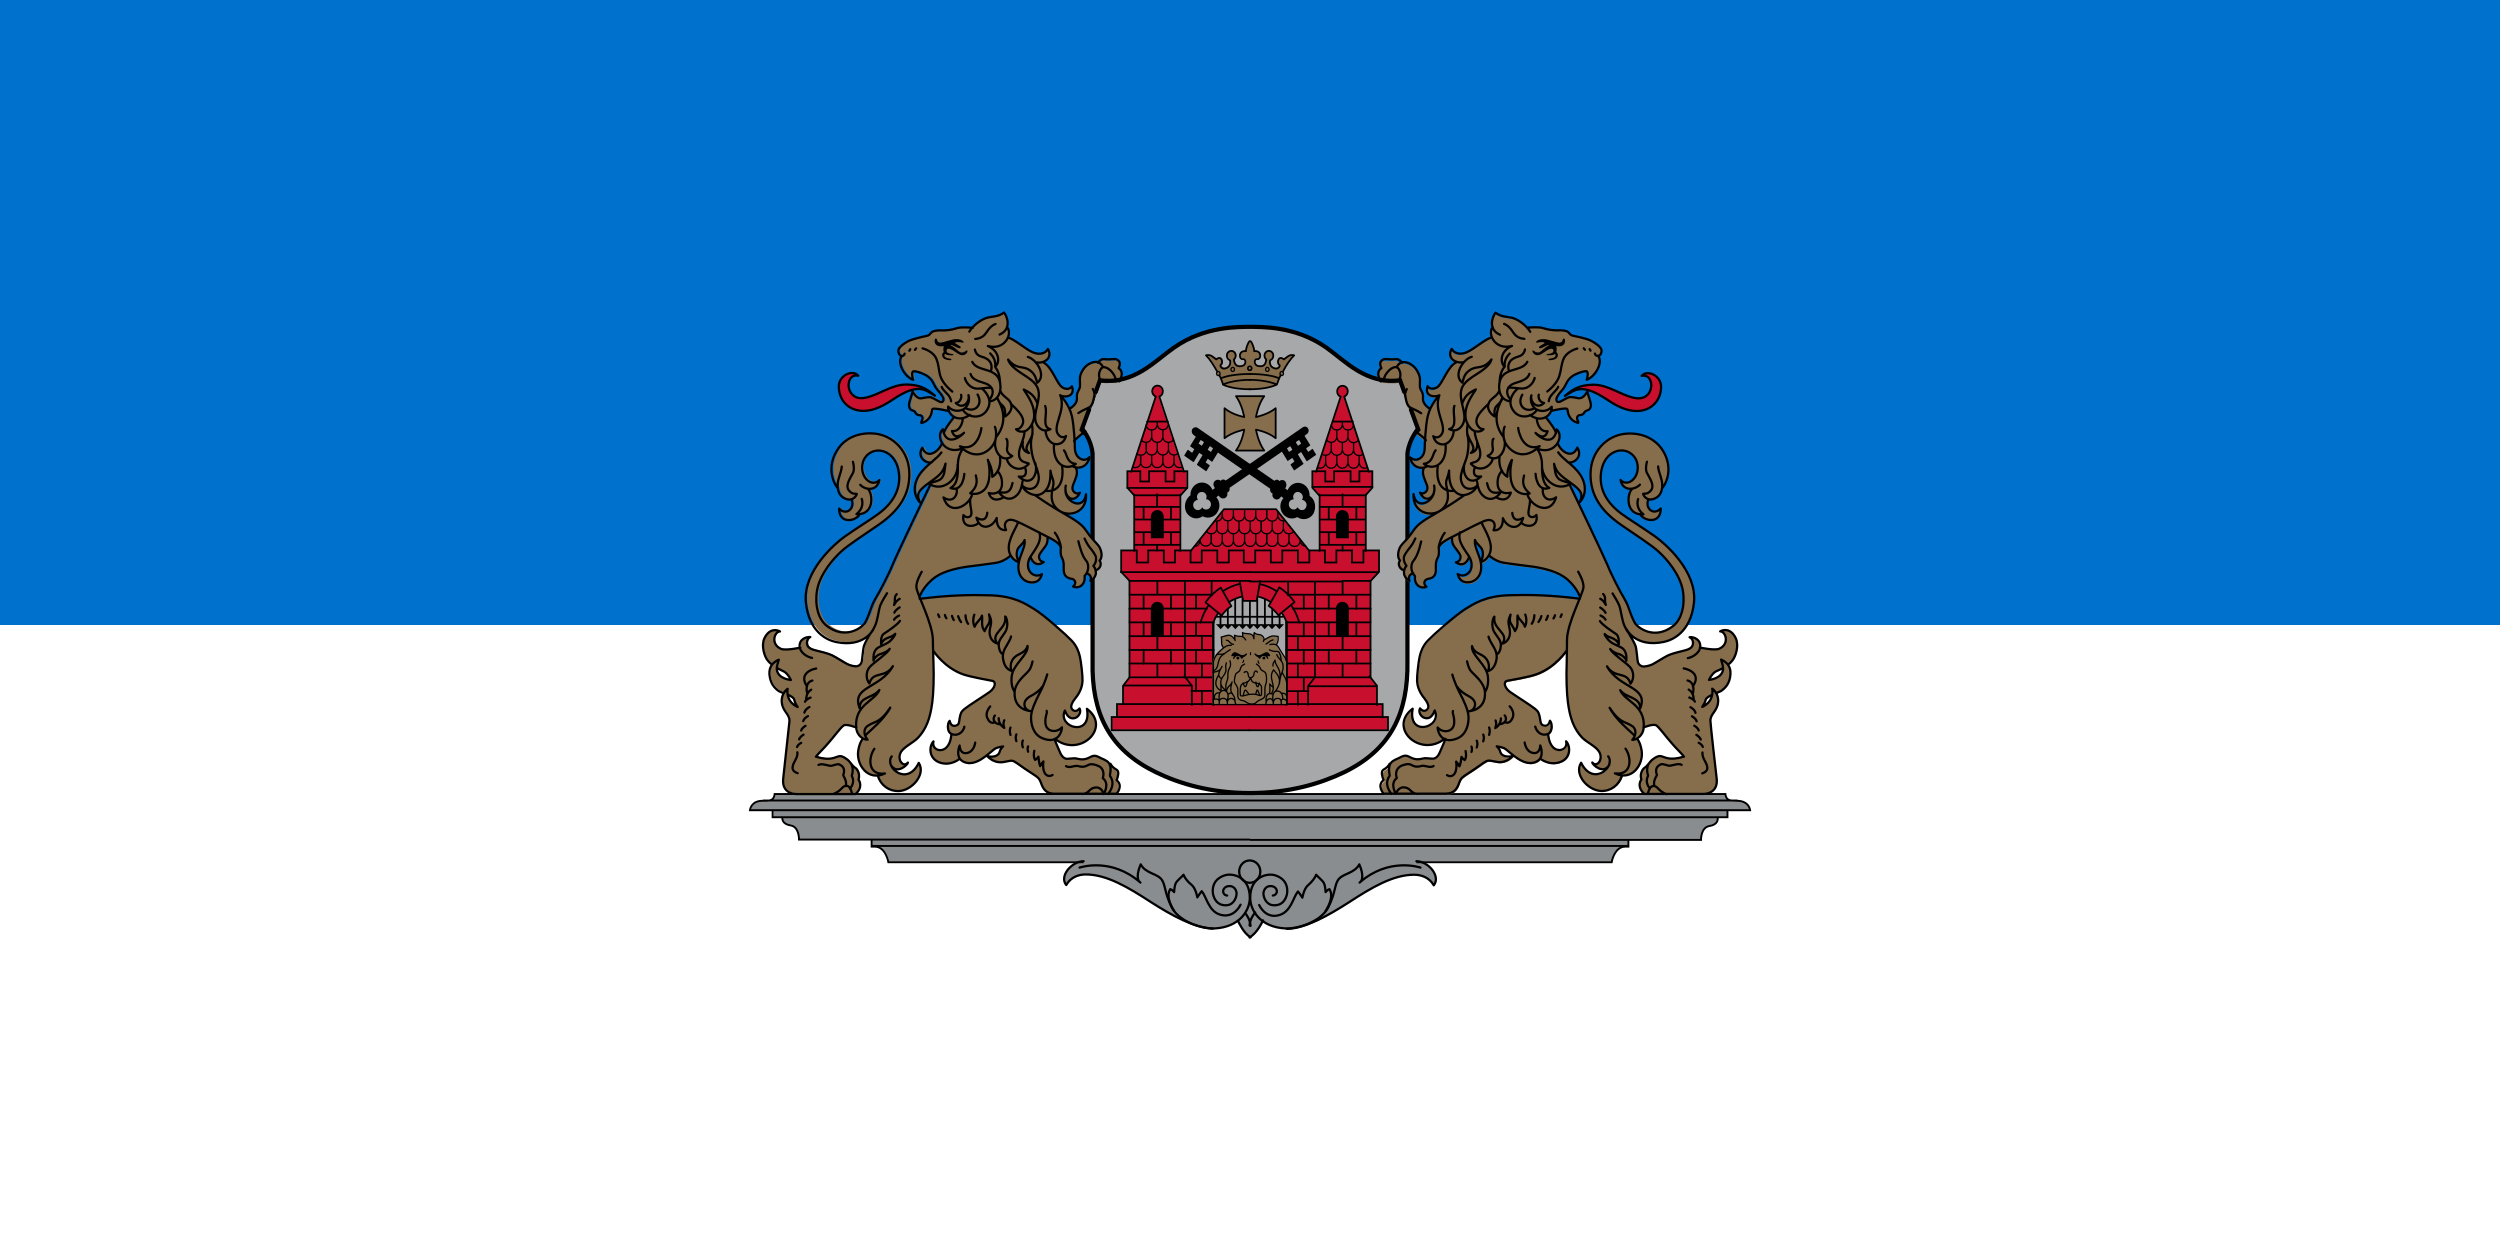 <?xml version="1.0" encoding="utf-8"?>
<!-- Generator: Adobe Illustrator 26.0.3, SVG Export Plug-In . SVG Version: 6.00 Build 0)  -->
<svg version="1.1"
	 id="svg5" sodipodi:docname="Flag_of_Riga.svg" xmlns:inkscape="http://www.inkscape.org/namespaces/inkscape" xmlns:sodipodi="http://sodipodi.sourceforge.net/DTD/sodipodi-0.dtd" xmlns:svg="http://www.w3.org/2000/svg"
	 xmlns="http://www.w3.org/2000/svg" xmlns:xlink="http://www.w3.org/1999/xlink" x="0px" y="0px" viewBox="0 0 850.4 425.2"
	 style="enable-background:new 0 0 850.4 425.2;" xml:space="preserve">
<rect x="0" y="0" width="850.4" height="425.2" fill="#333333" stroke="none"/>
<style type="text/css">
	.st0{opacity:0.999;fill:#FFFFFF;enable-background:new    ;}
	.st1{opacity:0.999;fill:#0072CE;enable-background:new    ;}
	.st2{fill:#8A8D8F;}
	.st3{fill:none;stroke:#000000;stroke-width:0.659;stroke-miterlimit:25.364;}
	.st4{fill:none;stroke:#000000;stroke-width:0.774;stroke-miterlimit:25.364;}
	.st5{fill:none;stroke:#000000;stroke-width:0.774;stroke-linecap:round;stroke-linejoin:round;stroke-miterlimit:145.845;}
	.st6{fill:none;stroke:#000000;stroke-width:0.774;stroke-linecap:round;stroke-linejoin:round;stroke-miterlimit:25.364;}
	.st7{fill:#A7A8AA;}
	.st8{fill:none;stroke:#000000;stroke-width:1.433;stroke-miterlimit:25.364;}
	.st9{fill:#C8102E;}
	.st10{fill:#866D4B;}
	.st11{fill:none;stroke:#000000;stroke-width:0.609;stroke-linecap:round;stroke-linejoin:round;stroke-miterlimit:25.364;}
	.st12{fill:none;stroke:#000000;stroke-width:0.444;stroke-linecap:round;stroke-linejoin:round;stroke-miterlimit:25.364;}
	.st13{fill:none;stroke:#000000;stroke-width:0.609;stroke-miterlimit:12.682;}
	.st14{fill:none;stroke:#000000;stroke-width:0.609;stroke-linecap:round;stroke-linejoin:round;stroke-miterlimit:6.341;}
	.st15{fill:none;stroke:#000000;stroke-width:0.609;stroke-linejoin:round;stroke-miterlimit:6.341;}
	.st16{fill:none;stroke:#000000;stroke-width:0.609;stroke-linecap:square;stroke-miterlimit:12.682;}
	.st17{fill:none;stroke:#000000;stroke-width:0.444;stroke-linecap:round;stroke-linejoin:round;stroke-miterlimit:6.341;}
	.st18{fill:none;stroke:#000000;stroke-width:0.609;stroke-linecap:round;stroke-linejoin:round;stroke-miterlimit:12.682;}
	.st19{fill:none;stroke:#000000;stroke-width:0.387;stroke-linecap:round;stroke-linejoin:round;stroke-miterlimit:6.341;}
	.st20{fill:none;stroke:#000000;stroke-width:1.433;stroke-linecap:round;stroke-miterlimit:25.364;}
</style>
<rect id="rect3907-7" x="0" y="212.6" class="st0" width="850.4" height="212.6"/>
<rect id="rect3907" class="st1" width="850.4" height="212.6"/>
<g>
	<path id="path8062" class="st2" d="M441.5,315.2c-1.3,0.3-2.6,0.5-3.7,0.5l-0.5,0c-3.4-0.2-5.9-1.1-7.8-2.5l0,0
		c-0.5,0.9-1.9,4-4.3,5.5c-2.4-1.5-3.8-4.6-4.3-5.5l0,0c-1.9,1.4-4.4,2.3-7.8,2.5c-0.1,0-0.2,0-0.3,0h-0.2c-6.1-0.1-14.1-4.4-21-8.9
		c-7.7-4.9-15-9.2-22.1-9.2c-2.3,0-5,0.8-6.6,3.5c-2.5-3.1,2-8,5.9-8h-66.4c0,0-0.9-5.2-4.6-5.2h-1.1v-2.3h-24.7
		c0,0,0.1-4.2-2.8-4.7c-3-0.5-2.9-2.2-2.9-2.8h-3.2v-2.5h-7.7c0.1-0.7,0.7-3.1,4.3-3.2c1.7,0,2.4,0,3.1-0.4c0.9-0.5,1-1.8,1-1.8
		h161.5h161.5c0,0,0.1,1.3,1,1.8c0.7,0.4,1.4,0.3,3.1,0.4c3.6,0.1,4.2,2.5,4.3,3.2h-7.7v2.5h-3.2c0,0.7,0.1,2.3-2.9,2.8
		c-2.9,0.5-2.8,4.7-2.8,4.7h-24.7v2.3h-1.1c-3.7,0-4.6,5.2-4.6,5.2h-66.4h-0.1c3.8,0,8.3,4.9,5.9,8c-1.6-2.8-4.3-3.5-6.6-3.5
		c-7.1,0-14.5,4.3-22.1,9.2C453.2,310.4,446.9,314,441.5,315.2"/>
	<g id="g8066" transform="translate(155.34,341.057)">
		<path id="path8064" class="st3" d="M397.4-53.3h1.1 M141.2-53.3h1.2"/>
	</g>
	<g id="g8100">
		<g id="g8070" transform="translate(135.717,339.691)">
			<path id="path8068" class="st4" d="M293-43.2c0,2.1-1.6,3.8-3.6,3.8c-2,0-3.6-1.7-3.6-3.8c0-2.1,1.6-3.8,3.6-3.8
				C291.4-47,293-45.3,293-43.2z"/>
		</g>
		<g id="g8074" transform="translate(126.2,340.198)">
			<path id="path8072" class="st3" d="M242.4-46.9H176c0,0-0.9-5.3-4.6-5.3h-1.1v-2.4 M299-54.6H145.6c0,0,0.1-4.3-2.8-4.8
				c-3-0.5-2.9-2.2-2.9-2.9"/>
		</g>
		<g id="g8078" transform="translate(136.377,338.423)">
			<path id="path8076" class="st5" d="M296.6-33.8c0.5,0,1.1-0.4,1.3-1c0.3-1.1-0.6-2.1-1.8-2.2c-1.9-0.2-2.6,1.4-2.7,2.3
				c-0.1,1.3,0.8,4,3.3,4.2c3.7,0.3,4.7-3,4.8-4.5c0.2-4.4-3.5-5.7-5.2-5.9c-2.1-0.2-7.4,0.9-7.4,7.9c0,4.3,3.5,10,12,10.4
				c3.8,0.2,11.9-2.1,14.5-7.1c2.8-5.5,2-8,3.8-9.9c1.6-1.7,5.3-1.9,6.8-4.8c0.6,1.3,1.9,5,0.1,6.2c10-8.8,20.7-5.1,20.7-5.1"/>
		</g>
		<g id="g8082" transform="translate(144.116,340.25)">
			<path id="path8080" class="st6" d="M337.7-47.3c3.9,0,8.4,5,5.9,8.2c-1.6-2.8-4.4-3.6-6.7-3.6c-7.2,0-14.5,4.4-22.2,9.4
				c-7,4.5-15,9-21.1,9 M306.8-30.4c0,0,3.2-4.6,1.3-7.4c-0.8,0.3-1.3,1-1.3,1s-0.1-2-0.5-2.9c-0.5-1.1-2-2.1-2.7-3
				c-0.3,0.9-1.4,2.4-2.7,3.5c-1.5,1.2-2,4.3-2,4.3s-1.1-1.7-1.5-2.1c-1.6,1.9-2.3,6.6-6,7.9c-5,1.8-7.2-3.3-7.2-3.3"/>
		</g>
		<g id="g8086" transform="translate(144.115,340.198)">
			<path id="path8084" class="st3" d="M337.7-46.9h66.4c0,0,0.9-5.3,4.6-5.3h1.1v-2.3 M281.1-54.5h153.4c0,0-0.1-4.2,2.8-4.7
				c3-0.5,2.9-2.2,2.9-2.9 M446.9-67.9H281.1H115.4 M281.1-70.1h161.7c0,0,0.1,1.4,1,1.9c0.7,0.4,1.4,0.3,3.1,0.4
				c3.6,0.1,4.2,2.5,4.3,3.2H281.1H111c0.1-0.7,0.7-3.2,4.3-3.2c1.7,0,2.4,0,3.1-0.4c0.9-0.5,1-1.9,1-1.9H281.1z M443.5-64.7v2.5
				H281.1H118.7v-2.5"/>
		</g>
		<g id="g8090" transform="translate(135.852,337.096)">
			<path id="path8088" class="st6" d="M293.8-24c-0.5,0.9-2,4.2-4.6,5.8 M291.1-26.7c-0.2,0.2-1.8,2.2-1.9,4.4"/>
		</g>
		<g id="g8094" transform="translate(133.927,338.423)">
			<path id="path8092" class="st5" d="M283.5-33.8c-0.6,0-1.1-0.4-1.3-1c-0.3-1.1,0.6-2.1,1.8-2.2c1.9-0.2,2.6,1.4,2.7,2.3
				c0.1,1.3-0.8,4-3.3,4.2c-3.7,0.3-4.7-3-4.8-4.5c-0.2-4.4,3.5-5.7,5.2-5.9c2.1-0.2,7.4,0.9,7.4,7.9c0,4.3-3.5,10-12,10.4
				c-3.8,0.2-11.9-2.1-14.5-7.1c-2.8-5.5-2-8-3.8-9.9c-1.6-1.7-5.3-1.9-6.8-4.8c-0.6,1.3-1.9,5-0.1,6.2c-10-8.8-20.7-5.1-20.7-5.1"
				/>
		</g>
		<g id="g8098" transform="translate(126.187,340.25)">
			<path id="path8096" class="st6" d="M242.4-47.3c-3.9,0-8.4,5-5.9,8.1c1.6-2.8,4.4-3.6,6.6-3.6c7.2,0,14.5,4.4,22.2,9.4
				c7,4.5,15,8.9,21.1,9 M273.2-30.4c0,0-3.2-4.6-1.3-7.4c0.8,0.3,1.3,1,1.3,1s0.1-2,0.5-2.9c0.5-1.1,2-2.1,2.7-3
				c0.3,0.9,1.4,2.4,2.7,3.4c1.5,1.2,2,4.3,2,4.3s1.1-1.7,1.5-2.1c1.6,1.9,2.3,6.6,6,7.9c5,1.7,7.2-3.3,7.2-3.3 M294.9-27
				c0.5,0.9,1.9,4.1,4.3,5.6 M297.4-29.6c0.2,0.2,1.7,2.1,1.8,4.3"/>
		</g>
	</g>
	<g id="g8106" transform="translate(114.788,341.057)">
		<path id="path8104" class="st3" d="M181.8-53.3H439"/>
	</g>
	<g id="g8148">
		<g id="g8110" transform="translate(135.152,343.917)">
			<path id="path8108" class="st7" d="M290-74.5c13,0,23.7-3.1,31.9-7.1c15.7-7.6,21.7-19.9,21.3-37.6c0,0,0-70.1,0-70.3
				c0.6-5.1,3.7-8.6,3.7-8.6l-5.9-16.2c-12.1,1.3-18.6-6.5-25.4-11.2c-10.6-7.4-22-6.9-25.6-7c-3.7,0.1-15.1-0.4-25.7,7
				c-6.7,4.7-13.3,12.5-25.3,11.2l-5.9,16.2c0,0,3.2,3.5,3.7,8.6c0,0.2,0,70.3,0,70.3c-0.4,17.7,5.7,30,21.3,37.6
				C266.3-77.6,277-74.5,290-74.5"/>
		</g>
		<g id="g8114" transform="translate(135.152,343.865)">
			<path id="path8112" class="st8" d="M290-74.1c13.1,0,23.8-3.1,32.1-7.1c15.8-7.7,21.8-20,21.5-37.8c0,0,0-70.4,0-70.6
				c0.6-5.1,3.8-8.6,3.8-8.6l-6-16.2c-12.1,1.3-18.8-6.6-25.5-11.3c-10.6-7.4-22.1-6.9-25.8-7c-3.7,0.1-15.2-0.4-25.8,7
				c-6.8,4.7-13.4,12.6-25.5,11.3l-6,16.2c0,0,3.2,3.5,3.7,8.6c0,0.2,0,70.6,0,70.6c-0.4,17.8,5.7,30.1,21.5,37.8
				C266.2-77.2,276.9-74.1,290-74.1z"/>
		</g>
		<g id="g8118" transform="translate(136.55,358.928)">
			<path id="path8116" class="st9" d="M297.5-185.6l11.4,14.1h3.5v0v-19.1l0,0l-2.3-2.5v-5.4h1.2l8.3-25.4c-0.7-0.3-1.2-1-1.2-1.8
				c0-1.1,0.8-1.9,1.8-1.9c1,0,1.8,0.9,1.8,1.9c0,0.8-0.5,1.6-1.2,1.8l8.3,25.4h1.2v5.4l-2.3,2.5v0v19.1v0h4.5v7.3l-2.9,3v32.6
				l2.2,3v6.3h2v4.3h1.7v4.3h-93.7v-4.3h1.7v-4.3h2v-6.3l2.2-3v-32.6l-2.9-3v-7.3h4.4v0v-19.1v0l-2.3-2.5v-5.4h1.2l8.3-25.4
				c-0.7-0.3-1.2-1-1.2-1.8c0-1.1,0.8-1.9,1.8-1.9s1.8,0.9,1.8,1.9c0,0.8-0.5,1.6-1.2,1.8l8.3,25.4h1.2v5.4l-2.3,2.5l0,0v19.1v0h3.5
				l11.4-14.1H297.5z M276.2-119.3h25v-27.9h0c-0.5-1.2-1.1-2.3-1.8-3.3l-1.1,0.9c-0.9-1.3-2-2.3-3.3-3.2h0l0.7-1.3
				c-1.4-0.9-2.9-1.5-4.5-1.9l-0.3,1.5h-4.6v0l-0.3-1.5v0c-1.6,0.3-3.1,1-4.5,1.9l0,0l0.7,1.3c-1.3,0.8-2.4,1.9-3.3,3.2l-1.1-0.9
				l0,0c-0.7,1-1.3,2.1-1.8,3.3h0L276.2-119.3"/>
		</g>
		<g id="g8122" transform="translate(134.839,363.164)">
			<path id="path8120" class="st10" d="M288.4-217c0,0-0.7,4.2-2.7,7h9.4c-2.1-2.8-2.7-7-2.7-7h0c0,0,4,0.7,6.6,2.9v-10
				c-2.7,2.2-6.6,2.9-6.6,2.9h0c0,0,0.7-4.2,2.7-7h-9.4c2.1,2.8,2.7,7,2.7,7s-4-0.7-6.6-2.9v10C284.4-216.3,288.4-217,288.4-217"/>
		</g>
		<g id="g8126" transform="translate(136.586,365.562)">
			<path id="path8124" class="st10" d="M297.7-234.8c0.3-0.8,0.7-1.9,1.3-3l0.1-0.2c0.1,0,0.2,0.1,0.3,0.1c0.3,0,0.6-0.3,0.6-0.6
				c0-0.2-0.1-0.4-0.3-0.6l0.1-0.3c1-2,2.3-4,3.7-5.4c-1.8-0.4-2.4,0.6-3.5,1.3c-1.8-1.5-2.5,1.2-1.6,1.7c0.6,0.3-0.3,1.5-1.4,1.2
				c-1.2-0.3-2-1.2-1.7-2.7c0.6-0.2,1.1-0.8,1.1-1.5c0-0.9-0.7-1.6-1.5-1.6c-0.8,0-1.5,0.7-1.5,1.6c0,0.5,0.2,1,0.6,1.3v0
				c-0.2,1.9-1,2.5-2.5,2.2c-2-0.3-1.5-2.5-0.8-2.3c1.7,0.4,1.9-3-0.8-2.7c0-1.4-1-3.2-1.2-3.3c-0.3,0.1-1.3,2-1.2,3.3
				c-2.7-0.3-2.5,3.1-0.8,2.7c0.7-0.2,1.2,2-0.8,2.3c-1.5,0.2-2.3-0.3-2.5-2.2v0c0.4-0.3,0.6-0.7,0.6-1.3c0-0.9-0.7-1.6-1.5-1.6
				s-1.5,0.7-1.5,1.6c0,0.7,0.5,1.3,1.1,1.5c0.3,1.6-0.5,2.4-1.7,2.7c-1.1,0.3-2-0.9-1.4-1.2c0.9-0.5,0.2-3.3-1.6-1.7
				c-1.1-0.7-1.7-1.7-3.5-1.3c1.4,1.4,2.7,3.4,3.7,5.4l0.1,0.3c-0.2,0.1-0.3,0.3-0.3,0.6c0,0.3,0.3,0.6,0.6,0.6c0.1,0,0.2,0,0.3-0.1
				l0.1,0.2c0.5,1.2,1,2.2,1.3,3c2,0.9,5.3,1.5,9.1,1.5C292.4-233.3,295.7-233.9,297.7-234.8"/>
		</g>
		<g id="g8130" transform="translate(134.835,363.159)">
			<path id="path8128" class="st11" d="M288.4-217c0,0-0.7,4.3-2.8,7.1h9.6c-2.1-2.9-2.8-7.1-2.8-7.1l0,0c0,0,4,0.7,6.7,2.9v-10.2
				c-2.7,2.2-6.7,3-6.7,3l0,0c0,0,0.7-4.3,2.8-7.1h-9.6c2.1,2.9,2.8,7.1,2.8,7.1s-4-0.7-6.7-3v10.2C284.3-216.2,288.4-217,288.4-217
				z"/>
		</g>
		<g id="g8134" transform="translate(135.171,365.31)">
			<path id="path8132" class="st11" d="M290.1-232.9c-3.9,0-7.3-0.6-9.3-1.6c2-0.9,5.4-1.6,9.3-1.6 M280.1-236.6
				c1.9-0.9,5.7-1.5,10.1-1.5 M279.6-237.7c0.6,1.2,1,2.4,1.3,3.2"/>
		</g>
		<g id="g8138" transform="translate(134.322,366.366)">
			<path id="path8136" class="st12" d="M285.6-240.7c0,0.4-0.3,0.7-0.6,0.7c-0.3,0-0.6-0.3-0.6-0.7c0-0.4,0.3-0.7,0.6-0.7
				C285.4-241.4,285.6-241.1,285.6-240.7z M280.7-239.3c0,0.4-0.3,0.7-0.6,0.7s-0.6-0.3-0.6-0.7c0-0.4,0.3-0.7,0.6-0.7
				S280.7-239.7,280.7-239.3z"/>
		</g>
		<g id="g8142" transform="translate(135.133,365.31)">
			<path id="path8140" class="st11" d="M289.9-232.9c3.9,0,7.3-0.6,9.3-1.6c-2-0.9-5.4-1.6-9.3-1.6 M300-236.6
				c-1.8-0.9-5.7-1.5-10.1-1.5 M300.5-237.7c-0.6,1.2-1,2.4-1.3,3.2"/>
		</g>
		<g id="g8146" transform="translate(135.995,366.363)">
			<path id="path8144" class="st12" d="M294.5-240.7c0,0.4,0.3,0.7,0.6,0.7c0.3,0,0.6-0.3,0.6-0.7c0-0.4-0.3-0.7-0.6-0.7
				C294.8-241.4,294.5-241.1,294.5-240.7z M299.4-239.3c0,0.4,0.3,0.7,0.6,0.7c0.3,0,0.6-0.3,0.6-0.7c0-0.4-0.3-0.7-0.6-0.7
				C299.7-240,299.4-239.7,299.4-239.3z M289.7-241.1c0,0.4-0.3,0.7-0.6,0.7c-0.3,0-0.6-0.3-0.6-0.7c0-0.4,0.3-0.7,0.6-0.7
				C289.5-241.8,289.7-241.5,289.7-241.1z"/>
		</g>
	</g>
	<g id="g8154" transform="translate(135.152,347.901)">
		<path id="path8152" class="st13" d="M290-104h-47v4.5h47 M290-108.4h-45.2v4.5"/>
	</g>
	<path id="path8156" class="st14" d="M393.7,197.6h-9.5v4.7h9.5V197.6z M393.7,202.3h18.7 M393.7,207h-9.5v4.7h9.5V207z M410.6,207
		h-16.9 M393.7,211.7h19.2 M393.7,216.4h-9.5v4.7h9.5V216.4z M403.2,216.4h-9.5 M393.7,221.1h19.2 M393.7,225.7h-9.5v4.7h9.5V225.7z
		 M412.8,225.7h-19.2 M393.7,230.4h9.5"/>
	<g id="g8160" transform="translate(128.332,349.576)">
		<path id="path8158" class="st15" d="M253.8-116.4H277"/>
	</g>
	<g id="g8164" transform="translate(128.207,355.608)">
		<path id="path8162" class="st14" d="M253.1-161h44"/>
	</g>
	<g id="g8168" transform="translate(132.021,348.555)">
		<path id="path8166" class="st16" d="M273.4-108.8l0-6.5l-2.5-3.2"/>
	</g>
	<g id="g8172" transform="translate(128.313,348.577)">
		<path id="path8170" class="st13" d="M253.7-109v-6.3l2.4-3.1"/>
	</g>
	<g id="g8186">
		<g id="g8176" transform="translate(130.168,354.021)">
			<path id="path8174" d="M263.5-149.3c-1.2,0-2.2,1-2.2,2.3v9.3h4.4v-9.3C265.7-148.3,264.8-149.3,263.5-149.3"/>
		</g>
		<g id="g8180" transform="translate(130.168,358.902)">
			<path id="path8178" d="M263.5-185.4c-1.2,0-2.2,1-2.2,2.3v7.3h4.4v-7.3C265.7-184.4,264.8-185.4,263.5-185.4"/>
		</g>
		<g id="g8184" transform="translate(128.55,360.076)">
			<path id="path8182" class="st14" d="M254.9-194.1h20.4 M256.2-199.6l8.4-25.6c-0.7-0.3-1.2-1-1.2-1.8c0-1.1,0.8-1.9,1.8-1.9
				c1,0,1.8,0.9,1.8,1.9c0,0.9-0.5,1.6-1.2,1.8l8.4,25.6"/>
		</g>
	</g>
	<g id="g8192" transform="translate(131.785,360.089)">
		<path id="path8190" class="st13" d="M272.1-194.2v-5.6h-4.4v3.5h-3v-3.5h-5.6v3.5h-3v-3.5h-4.4v5.6l2.3,2.6h15.8L272.1-194.2z"/>
	</g>
	<g id="g8196" transform="translate(128.913,359.725)">
		<path id="path8194" class="st14" d="M256.9-191.5v19.2 M272.6-191.5v19.2 M264.7-191.6v4.3 M264.7-174.4v2 M260.1-178.7v4.3
			 M269.4-178.7v4.3 M260.1-187.3v4.3 M269.4-187.3v4.3 M256.9-187.3h15.7 M256.9-183h15.7 M256.9-178.7h15.7 M256.9-174.4h15.7
			 M283.9-120v-28 M255.3-138.7v4.7 M260.1-138.7v4.7 M269.4-138.7v4.7 M255.3-148v4.7 M260.1-148v4.7 M269.4-148v4.7 M255.3-157.3
			v4.7 M260.1-157.3v4.7 M269.4-157.3v4.7"/>
	</g>
	<g id="g8202">
		<g id="g8200" transform="translate(129.858,363.162)">
			<path id="path8198" class="st17" d="M261.9-217v2.3c0,0,0,2,1.9,2c1.9,0,1.9-2,1.9-2v-2.3 M265.7-217v2.3c0,0,0,2,1.9,2
				c0.9,0,1.4-0.4,1.6-0.9 M258.4-213.6c0.3,0.5,0.7,0.9,1.6,0.9c1.9,0,1.9-2,1.9-2v-2.3 M261.9-208.4v2.3c0,0,0,2,1.9,2
				c1.9,0,1.9-2,1.9-2v-2.2 M265.7-208.4v2.3c0,0,0,2,1.9,2c1.9,0,1.9-2,1.9-2v-2.2 M269.5-208.4v2.3c0,0,0,2,1.9,2
				c0.4,0,0.6-0.1,0.9-0.2 M258.1-208.4v2.3c0,0,0,2,1.9,2c1.9,0,1.9-2,1.9-2v-2.2 M291.6-185.9v2.3c0,0,0,2,1.9,2
				c1.9,0,1.9-2,1.9-2v-2.3 M287.8-185.9v2.3c0,0,0,2,1.9,2s1.9-2,1.9-2v-2.3 M284-185.9v2.3c0,0,0,2,1.9,2c1.9,0,1.9-2,1.9-2v-2.3
				 M280.6-182.4c0.3,0.4,0.7,0.8,1.6,0.8c1.9,0,1.9-2,1.9-2v-2.3 M295.4-185.9v2.3c0,0,0,2,1.9,2c1.9,0,1.9-2,1.9-2v-2.3
				 M299.1-185.9v2.3c0,0,0,2,1.9,2c1.9,0,1.9-2,1.9-2v-2.3 M302.9-185.9v2.3c0,0,0,2,1.9,2c1.9,0,1.9-2,1.9-2v-2.3 M306.7-185.9
				v2.3c0,0,0,2,1.9,2c0.8,0,1.3-0.4,1.6-0.8 M293.5-181.6v2.3c0,0,0,2,1.9,2c1.9,0,1.9-2,1.9-2v-2.3 M289.7-181.6v2.3
				c0,0,0,2,1.9,2c1.9,0,1.9-2,1.9-2v-2.3 M285.9-181.6v2.3c0,0,0,2,1.9,2c1.9,0,1.9-2,1.9-2v-2.3 M282.1-181.6v2.3c0,0,0,2,1.9,2
				s1.9-2,1.9-2v-2.3 M278.4-179.7v0.3c0,0,0,2,1.9,2c1.9,0,1.9-2,1.9-2v-2.3 M276.4-177.3L276.4-177.3c1.9,0,1.9-2,1.9-2v-0.3
				 M297.3-181.6v2.3c0,0,0,2,1.9,2c1.9,0,1.9-2,1.9-2v-2.3 M301-181.6v2.3c0,0,0,2,1.9,2c1.9,0,1.9-2,1.9-2v-2.3 M304.8-181.6v2.3
				c0,0,0,2,1.9,2c1.9,0,1.9-2,1.9-2v-2.3 M293.5-189.8v1.9c0,0,0,2,1.9,2c1.9,0,1.9-2,1.9-2v-1.8 M289.7-189.8v1.9c0,0,0,2,1.9,2
				c1.9,0,1.9-2,1.9-2v-1.8 M285.9-189.1v1.1c0,0,0,2,1.9,2c1.9,0,1.9-2,1.9-2v-1.8 M283.4-186c0.2,0.1,0.4,0.1,0.6,0.1
				c1.9,0,1.9-2,1.9-2v-1.1 M297.3-189.8v1.9c0,0,0,2,1.9,2c1.9,0,1.9-2,1.9-2v-1.8 M301-189.8v1.9c0,0,0,2,1.9,2c1.9,0,1.9-2,1.9-2
				v-1.1 M304.8-189.1v1.1c0,0,0,2,1.9,2c0.2,0,0.4,0,0.6-0.1 M308.6-181.6v2.3c0,0,0,2,1.9,2s1.9-2,1.9-2v-0.3 M312.4-179.7v0.3
				c0,0,0,2,1.9,2h0 M255.4-204.3c0.2,0.1,0.5,0.2,0.9,0.2c1.9,0,1.9-2,1.9-2v-2.2 M260-212.7v2.3c0,0,0,2,1.9,2c1.9,0,1.9-2,1.9-2
				v-2.3 M263.8-212.7v2.3c0,0,0,2,1.9,2c1.9,0,1.9-2,1.9-2v-2.3 M260-218.6c0.1,0.6,0.5,1.7,1.9,1.7c1.9,0,1.9-2,1.9-2v-0.7
				 M263.8-219.7v0.7c0,0,0,2,1.9,2c1.4,0,1.7-1.1,1.9-1.7 M256.9-208.8c0.3,0.3,0.7,0.5,1.3,0.5c1.9,0,1.9-2,1.9-2v-2.3
				 M267.6-212.7v2.3c0,0,0,2,1.9,2c0.6,0,1-0.2,1.3-0.5"/>
		</g>
	</g>
	<g id="g8208" transform="translate(129.614,363.596)">
		<path id="path8206" class="st14" d="M260.6-220.2h7"/>
	</g>
	<g id="g8212" transform="translate(138.362,356.709)">
		<path id="path8210" class="st13" d="M307.1-169.2l-11.4-14.3H278l-11.4,14.3"/>
	</g>
	<g id="g8216" transform="translate(131.647,352.208)">
		<path id="path8214" class="st14" d="M271.4-135.9h9.6 M277.2-135.9v4.7 M275.2-131.2v4.7 M275.2-121.8v4.7 M277.2-126.5v4.7
			 M277.2-117.2v4.7 M281-117.2h-7.4 M271.4-121.8h9.6 M275.2-140.6v4.7 M275.2-149.9v4.7 M293.6-154.6h-31.7 M280.5-149.9v-4.7
			 M271.4-154.6v32.8 M306.1-140.6v28.1"/>
	</g>
	<g id="g8222">
		<g id="g8220" transform="translate(135.039,366.419)">
			<path id="path8218" class="st12" d="M289.4-241.1c0,0.4,0.3,0.7,0.7,0.7c0.4,0,0.7-0.3,0.7-0.7c0-0.4-0.3-0.7-0.7-0.7
				C289.7-241.8,289.4-241.5,289.4-241.1z"/>
		</g>
	</g>
	<g id="g8228" transform="translate(135.127,347.901)">
		<path id="path8226" class="st16" d="M289.9-104H337v4.5h-47.1 M289.9-108.4h45.3v4.5"/>
	</g>
	<path id="path8230" class="st14" d="M456.7,197.6h9.5v4.7h-9.5V197.6z M456.7,202.3H438 M456.7,207h9.5v4.7h-9.5V207z M439.8,207
		h16.9 M456.7,211.7h-19.2 M456.7,216.4h9.5v4.7h-9.5V216.4z M447.2,216.4h9.5 M456.7,221.1h-19.2 M456.7,225.7h9.5v4.7h-9.5V225.7z
		 M437.5,225.7h19.2 M456.7,230.4h-9.5"/>
	<g id="g8234" transform="translate(141.984,349.532)">
		<path id="path8232" class="st13" d="M326.4-116.1h-23.3 M327-154.9h-43.9 M324.2-151.9l2.9-3.1v-7.3h-5.3v4.1h-3.9v-4.1h-5.3v4.1
			h-3.9v-4.1h-5.3v4.1h-3.9v-4.1h-5.3v4.1h-3.9v-4.1h-5.3v4.1h-3.9v-4.1H276v4.1h-3.9v-4.1h-5.3v4.1H263v-4.1h-5.3v4.1h-3.8v-4.1
			h-5.3v4.1h-3.9v-4.1h-5.3v7.3l2.9,3.1"/>
	</g>
	<g id="g8238" transform="translate(138.275,348.555)">
		<path id="path8236" class="st14" d="M306.7-108.8v-6.4h0l2.4-3.1"/>
	</g>
	<g id="g8242" transform="translate(141.985,348.555)">
		<path id="path8240" class="st16" d="M326.4-108.8v-6.5l-2.5-3.2"/>
	</g>
	<g id="g8252">
		<g id="g8246" transform="translate(140.129,354.021)">
			<path id="path8244" d="M316.5-149.3c1.2,0,2.2,1,2.2,2.3v9.3h-4.4v-9.3C314.3-148.3,315.3-149.3,316.5-149.3"/>
		</g>
		<g id="g8250" transform="translate(140.129,358.902)">
			<path id="path8248" d="M316.5-185.4c1.2,0,2.2,1,2.2,2.3v7.3h-4.4v-7.3C314.3-184.4,315.3-185.4,316.5-185.4"/>
		</g>
	</g>
	<g id="g8258" transform="translate(141.748,360.12)">
		<path id="path8256" class="st14" d="M325.1-194.5h-20.4"/>
	</g>
	<g id="g8264">
		<g id="g8262" transform="translate(141.553,360.924)">
			<path id="path8260" class="st18" d="M324.1-200.4l-8.4-25.6c0.7-0.3,1.2-1,1.2-1.8c0-1.1-0.8-1.9-1.8-1.9c-1,0-1.8,0.9-1.8,1.9
				c0,0.9,0.5,1.6,1.2,1.8l-8.4,25.6"/>
		</g>
	</g>
	<g id="g8270" transform="translate(138.513,360.089)">
		<path id="path8268" class="st13" d="M307.9-194.2v-5.6h4.4v3.5h3v-3.5h5.6v3.5h3v-3.5h4.4v5.6l-2.3,2.6h-15.8L307.9-194.2z"/>
	</g>
	<g id="g8274" transform="translate(141.384,359.725)">
		<path id="path8272" class="st14" d="M323.2-191.5v19.2 M307.5-191.5v19.2 M315.3-191.6v4.3 M315.3-174.4v2 M320-178.7v4.3
			 M310.6-178.7v4.3 M320-187.3v4.3 M310.6-187.3v4.3 M323.2-187.3h-15.7 M323.2-183h-15.7 M323.2-178.7h-15.7 M323.2-174.4h-15.7
			 M296.1-120v-28 M324.8-138.7v4.7 M320-138.7v4.7 M310.6-138.7v4.7 M324.8-148v4.7 M320-148v4.7 M310.6-148v4.7 M324.8-157.3v4.7
			 M320-157.3v4.7 M310.6-157.3v4.7"/>
	</g>
	<g id="g8280">
		<g id="g8278" transform="translate(140.431,363.158)">
			<path id="path8276" class="st17" d="M318.1-217v2.3c0,0,0,2-1.9,2c-1.9,0-1.9-2-1.9-2v-2.3 M314.3-217v2.3c0,0,0,2-1.9,2
				c-0.9,0-1.4-0.5-1.6-0.9 M321.6-213.5c-0.3,0.5-0.7,0.9-1.6,0.9c-1.9,0-1.9-2-1.9-2v-2.3 M318.1-208.3v2.3c0,0,0,2.1-1.9,2.1
				c-1.9,0-1.9-2.1-1.9-2.1v-2.3 M314.3-208.3v2.3c0,0,0,2.1-1.9,2.1c-1.9,0-1.9-2.1-1.9-2.1v-2.3 M310.5-208.3v2.3
				c0,0,0,2.1-1.9,2.1c-0.4,0-0.6-0.1-0.9-0.2 M321.9-208.3v2.3c0,0,0,2.1-1.9,2.1c-1.9,0-1.9-2.1-1.9-2.1v-2.3 M324.7-204.1
				c-0.2,0.1-0.5,0.2-0.9,0.2c-1.9,0-1.9-2.1-1.9-2.1v-2.3 M320-212.6v2.3c0,0,0,2-1.9,2s-1.9-2-1.9-2v-2.3 M316.2-212.6v2.3
				c0,0,0,2-1.9,2c-1.9,0-1.9-2-1.9-2v-2.3 M320-218.6c-0.1,0.6-0.5,1.7-1.9,1.7c-1.9,0-1.9-2.1-1.9-2.1v-0.7 M316.2-219.7v0.7
				c0,0,0,2.1-1.9,2.1c-1.4,0-1.7-1.1-1.9-1.7 M323.2-208.7c-0.3,0.3-0.7,0.5-1.3,0.5c-1.9,0-1.9-2-1.9-2v-2.3 M312.4-212.6v2.3
				c0,0,0,2-1.9,2c-0.6,0-1-0.2-1.3-0.5"/>
		</g>
	</g>
	<g id="g8286" transform="translate(140.684,363.596)">
		<path id="path8284" class="st14" d="M319.5-220.2h-6.8 M306.6-147.2H297 M300.8-147.2v4.7 M302.8-142.5v4.7 M302.8-133.2v4.7
			 M300.8-137.9v4.7 M300.8-128.5v4.7 M297-128.5h7.4 M306.6-133.2H297 M302.8-151.8v4.7 M302.8-161.2v4.7 M284.4-165.8h31.6
			 M297.5-161.2v-4.7 M306.6-165.8v32.6 M271.9-151.8v28"/>
	</g>
	<g id="g8348">
		<g id="g8290" transform="translate(138.378,359.641)">
			<path id="path8288" d="M307.2-190.9C307.2-190.9,307.2-190.9,307.2-190.9l-0.1-0.1c0.1-2.3-1.5-4.2-3.7-4.4
				c-1.7-0.1-3.2,1-3.8,2.5l-0.8-0.6l0.2-0.4c0.4-0.7,0.2-1.7-0.4-2.2c-0.6-0.4-1.3-0.3-1.8,0.1c-0.1-0.1-0.2-0.2-0.3-0.3
				c-0.4-0.3-0.9-0.2-1.4,0.2L269-214.1c-0.6-0.4-1.4-0.2-1.8,0.4c-0.4,0.7-0.2,1.5,0.4,2l0.8,0.6l-1.9,3.1c0,0.1,0,0.1,0,0.2
				l1.3,0.9c0.1,0,0.1,0.1,0,0.2l-0.6,1c0,0.1-0.1,0.1-0.2,0l-1.2-0.9c-0.1,0-0.1,0-0.2,0l-1.1,1.8c0,0.1,0,0.2,0,0.2l3,2.1
				c0.1,0,0.1,0,0.2,0l1.8-3c0-0.1,0.1-0.1,0.2,0l0.9,0.6c0.1,0.1,0.1,0.1,0,0.2l-1.8,3c0,0.1,0,0.2,0,0.2l3,2.1c0.1,0,0.1,0,0.2,0
				l1.1-1.8c0-0.1,0-0.1,0-0.2l-1.3-0.9c-0.1,0-0.1-0.1,0-0.2l0.6-1c0-0.1,0.1-0.1,0.2,0l1.2,0.9c0.1,0,0.1,0,0.2,0l1.9-3.1
				l17.8,12.3c-0.1,0.6,0,1.1,0.4,1.4c0.1,0.1,0.3,0.1,0.4,0.2c-0.2,0.7,0,1.4,0.6,1.8c0.7,0.5,1.6,0.3,2.1-0.5l0.2-0.3l0.8,0.6
				c-1.1,1.2-1.4,3.1-0.6,4.7c1,2,3.3,2.8,5.2,1.8c0,0,0,0,0.1,0c0,0,0,0,0.1,0c1.8,1.2,4.2,0.7,5.4-1.2
				C309.5-187.1,309-189.7,307.2-190.9 M270.5-208.1c0,0.1-0.1,0.1-0.2,0l-0.9-0.6c-0.1,0-0.1-0.1,0-0.2l0.6-1c0-0.1,0.1-0.1,0.2,0
				l0.9,0.6c0.1,0,0.1,0.1,0,0.2L270.5-208.1z M274.2-207l-0.6,1c0,0.1-0.1,0.1-0.2,0l-0.9-0.6c-0.1,0-0.1-0.1,0-0.2l0.6-1
				c0-0.1,0.1-0.1,0.2,0l0.9,0.6C274.2-207.1,274.2-207,274.2-207 M303.6-186.4c-0.2-0.2-0.4-0.4-0.6-0.7c-0.2,0.3-0.4,0.5-0.6,0.6
				c-0.8,0.4-1.8,0.1-2.2-0.8c-0.4-0.9-0.1-1.9,0.7-2.3c0.3-0.1,0.5-0.2,0.8-0.2c-0.1-0.3-0.2-0.6-0.2-0.9c0.1-1,0.8-1.7,1.7-1.6
				c0.9,0.1,1.6,0.9,1.6,1.8c0,0.3-0.1,0.6-0.3,0.9c0.3,0,0.6,0.1,0.8,0.3c0.8,0.5,1,1.6,0.5,2.4
				C305.4-186.1,304.4-185.9,303.6-186.4"/>
		</g>
		<g id="g8294" transform="translate(131.745,358.748)">
			<path id="path8292" d="M271.9-184.3c1.2,1.9,3.6,2.5,5.4,1.2c0,0,0,0,0,0c0,0,0,0,0.1,0c1.9,1,4.3,0.2,5.2-1.8
				c0.8-1.6,0.5-3.5-0.6-4.7l0.8-0.6l0.2,0.3c0.5,0.7,1.4,0.9,2.1,0.5c0.6-0.4,0.8-1.1,0.6-1.8c0.1,0,0.3-0.1,0.4-0.2
				c0.4-0.3,0.5-0.9,0.4-1.4l17.8-12.3l1.9,3.1c0,0.1,0.1,0.1,0.2,0l1.3-0.9c0.1,0,0.1,0,0.2,0l0.6,1c0,0.1,0,0.2,0,0.2l-1.2,0.9
				c-0.1,0-0.1,0.1,0,0.2l1.1,1.8c0,0.1,0.1,0.1,0.2,0l3-2.1c0.1,0,0.1-0.1,0-0.2l-1.8-3c0-0.1,0-0.1,0-0.2l0.9-0.6
				c0.1-0.1,0.1,0,0.2,0l1.8,3c0,0.1,0.1,0.1,0.2,0l3-2.1c0.1,0,0.1-0.1,0-0.2l-1.1-1.8c0-0.1-0.1-0.1-0.2,0l-1.2,0.9
				c-0.1,0-0.1,0-0.2,0l-0.6-1c0-0.1,0-0.1,0-0.2l1.3-0.9c0.1,0,0.1-0.1,0-0.2l-1.9-3.1l0.8-0.6h0c0.6-0.4,0.8-1.3,0.4-1.9
				c-0.4-0.7-1.2-0.8-1.8-0.4h0l-26.2,18.1c-0.4-0.4-1-0.4-1.4-0.2c-0.1,0.1-0.2,0.2-0.3,0.3c-0.5-0.4-1.2-0.5-1.8-0.1
				c-0.7,0.5-0.9,1.5-0.4,2.2l0.2,0.4l-0.8,0.6c-0.6-1.5-2.1-2.6-3.8-2.5c-2.1,0.1-3.8,2.1-3.7,4.3c0,0,0,0,0,0.1c0,0,0,0-0.1,0
				C271.3-188.8,270.8-186.2,271.9-184.3 M309.1-208.2c0-0.1,0-0.2,0-0.2l0.9-0.6c0.1,0,0.1,0,0.2,0l0.6,1c0,0.1,0,0.1,0,0.2
				l-0.9,0.6c-0.1,0-0.1,0-0.2,0L309.1-208.2z M306.1-206.3l0.9-0.6c0.1,0,0.1,0,0.2,0l0.6,1c0,0.1,0,0.1,0,0.2l-0.9,0.6
				c-0.1,0-0.1,0-0.2,0l-0.6-1C306.1-206.1,306.1-206.2,306.1-206.3 M274.4-186c-0.5-0.8-0.3-1.9,0.5-2.4c0.2-0.2,0.5-0.3,0.8-0.3
				c-0.1-0.3-0.2-0.5-0.3-0.9c0-1,0.7-1.8,1.6-1.8c0.9-0.1,1.7,0.7,1.7,1.6c0,0.3-0.1,0.6-0.2,0.9c0.3,0,0.6,0,0.8,0.2
				c0.8,0.4,1.1,1.5,0.7,2.3c-0.4,0.9-1.4,1.2-2.2,0.8c-0.3-0.1-0.5-0.4-0.6-0.6c-0.1,0.3-0.3,0.5-0.6,0.7
				C275.9-185,274.9-185.2,274.4-186"/>
		</g>
		<g id="g8298" transform="translate(136.926,366.259)">
			<path id="path8296" class="st11" d="M299.5-239.9c1-2,2.4-4.1,3.8-5.5c-1.8-0.4-2.4,0.7-3.5,1.4c-1.9-1.6-2.5,1.2-1.6,1.8
				c0.6,0.3-0.3,1.6-1.4,1.3c-1.2-0.3-2-1.2-1.7-2.8c0.6-0.2,1.1-0.8,1.1-1.6c0-0.9-0.7-1.6-1.5-1.6c-0.8,0-1.5,0.7-1.5,1.6
				c0,0.5,0.2,1,0.6,1.3v0c-0.2,1.9-1,2.5-2.5,2.3c-2-0.3-1.5-2.5-0.8-2.4c1.7,0.4,1.9-3.1-0.8-2.7c0-1.4-1-3.3-1.2-3.4
				 M277.1-239.9c-1.1-2-2.4-4.1-3.8-5.5c1.8-0.4,2.4,0.7,3.5,1.4c1.8-1.6,2.5,1.2,1.6,1.8c-0.6,0.3,0.3,1.6,1.4,1.3
				c1.2-0.3,2-1.2,1.7-2.8c-0.6-0.2-1.1-0.8-1.1-1.6c0-0.9,0.7-1.6,1.5-1.6c0.8,0,1.5,0.7,1.5,1.6c0,0.5-0.2,1-0.6,1.3v0
				c0.2,1.9,1,2.5,2.5,2.3c2-0.3,1.5-2.5,0.8-2.4c-1.7,0.4-1.9-3.1,0.8-2.7c0-1.4,1-3.3,1.2-3.4"/>
		</g>
		<g id="g8302" transform="translate(134.761,352.154)">
			<path id="path8300" class="st10" d="M288-135.5c0,0,0-0.8-0.2-1.4c0.4,0.3,0.9,0.3,1.9,0.4c1.5,0.1,1.6,0.7,1.9,1.7
				c-0.1-1.1,0.1-1.5,0.1-2.1c1,1.1,1.9,0.2,2.9,1.3c0.4,0.4,0.4,0.9,0.3,1.3l0,0c0,0,2.1-1.3,2.7-1.4c0.7-0.1,1.1,0,2.1,0.1
				c0.1,0.5,0.1,2-0.6,2.8c0.7,0.4,1,1.4,1.8,2.7c0.8,1.3,1.6,2.5,1.8,3.1v14.4h-25v-14.3c0.2-2,2-3.7,3.5-4.9h0
				c-1-1.1-0.5-2.3-0.8-3.7c0.9-0.1,1.8-0.6,2.6-0.6c1.1,0.1,2.1,1.7,2.1,1.7v0c-0.3-0.5-0.1-0.9-0.2-1.7
				C286.5-135.4,287.2-135.8,288-135.5L288-135.5z"/>
		</g>
		<g id="g8306" transform="translate(134.347,351.976)">
			<path id="path8304" class="st17" d="M285.8-134.2c0,0-0.9-1.6-2.1-1.7c-0.8,0-1.8,0.5-2.6,0.6c0.3,1.4-0.3,2.6,0.8,3.7
				 M288.4-135.4c0,0,0-0.8-0.1-1.4c0.4,0.3,0.9,0.3,2,0.4c1.5,0.1,1.6,0.7,1.9,1.7c-0.1-1.1,0.1-1.5,0.1-2.1c1,1.1,1.9,0.2,2.9,1.3
				c0.8,0.8,0.2,1.7,0.2,1.7 M289.4-134.3c-1.3-2-1.9-0.7-3.8-1.6c0.2,0.8,0,1.3,0.2,1.8 M295.5-134.2c0,0,2.1-1.3,2.7-1.4
				c0.7-0.1,1.1,0,2.2,0.1c0.1,0.5,0.1,2.1-0.6,2.8 M297.6-132.7c0.6-0.2,1.8-0.2,2.2,0.1c0.7,0.4,1,1.4,1.9,2.7
				c0.8,1.3,1.6,2.5,1.8,3.1v14.5h-25.1v-14.4c0.2-2,2.1-3.8,3.6-5c1.2-0.9,1.7-0.7,2.5-0.8 M298.7-134.3c-1,0.2-1.4,0.8-2.4,1.4"/>
		</g>
		<g id="g8310" transform="translate(134.576,351.03)">
			<path id="path8308" d="M287-127.2c0,0.3-0.2,0.5-0.5,0.5c-0.3,0-0.5-0.2-0.5-0.5c0-0.3,0.2-0.5,0.5-0.5
				C286.8-127.6,287-127.4,287-127.2"/>
		</g>
		<g id="g8314" transform="translate(133.876,351.984)">
			<path id="path8312" class="st17" d="M283.3-134.2c0.9-0.1,1.3,1.4,2.4,1.4 M284.6-131c0,0-2.6,1.6-3.3,2.5
				c-1.2,1.7-0.5,4.1-2.5,4.7 M281.8-125.3c-0.4,1-2.2,3.1-0.1,4.2 M280.7-122.4c0,0-2.7,3.6,0.8,5.4l-0.1-2.7 M278.8-123.3
				c0,0,2.1-0.3,2.5-1.1 M283.3-126.5c-0.8,1.9,0.8,2.1-1.2,4.7c-1.8,2.5,0.2,4.1,1,4.6 M284.5-127.2c0.8,2.4-0.8,2.3-0.7,4.9
				c0.1,2.5-1.2,2.3-0.5,5.5 M289.5-126.1c-1,0.6-1.2,0.6-1.6,2.1c-0.2,0.6-1.3,0.8-1.5,1.5c-0.3,0.8-0.5,2.3-0.3,2.7
				c0.2,0.5,1.1,1.3,1.1,2.5s-0.1,2.3,0.1,2.7c0.1,0.4,0.6,0.8,1.8,1c0.7,0.1,1.2,1,2.6,1.1c0.7,0,1.2,0,1.7-0.5
				c0.6-0.6,1.1-0.8,1.5-1c0.3-0.1,1.5-0.5,1.5-1.6c0-1.1,0-1.5,0-2.2c0-1.2,0.4-1.2,0.5-2.3c0.1-1.1,0.1-2.4-0.4-3.1
				c-0.3-0.5-1.2-0.5-1.6-1.3c-0.2-0.5-0.4-1-1.4-1.6"/>
		</g>
		<g id="g8318" transform="translate(134.813,350.911)">
			<path id="path8316" class="st19" d="M288.2-126.3c0.1,0.2-0.1,0.6-0.3,0.7"/>
		</g>
		<g id="g8322" transform="translate(134.418,348.561)">
			<path id="path8320" class="st17" d="M286.1-108.9c-0.8-0.7,0.1-2-1.4-3.7c-1-1.2,0-4,0-4c-0.5,1.5-1.4,1-2,3.3 M280.3-110.3
				c0-1.1-0.4-3.1,1.4-3.4c1.2-0.2,2.2,1.4,1.3,3.4 M280.3-108.9c0-1-0.1-2.1,1.4-2.1c1.5,0,1.4,1.6,1.4,2.1 M278.7-110.8
				c0,0-0.5-2.3,1.9-2.1 M278.2-110.6c0.3-0.1,1.9-0.6,2.2,0.7 M283.1-109.8c0-0.8,1.3-2,2.6-0.4 M283.3-112.3
				c0.1-0.2,0.9-0.8,1.5-0.4 M279.4-125.9c1-0.3,1.8,0.1,2.6-0.3 M288.8-119.8c0.3-0.4,1.3-0.7,1.4,0.9c0.1,1.5,1.8,0.8,1.9-0.2
				c0-0.8,0.6-1.8,1.2-0.8 M297.4-127.5c2,0.9,2.2,0.3,3,0.6c0.5,0.2,1,1.8,1,3.2 M299.9-125.9c0.3,1.2,1.9,2,2.1,3.5
				c0.3,2.2-0.7,2.6-1,5 M301.7-120.1c0.2,1.2,1.2,1.6,1.6,3.9 M298.6-122c-0.1-1,0.3-1.2,0.7-2c0.1,1.6,1,2.1,1.5,3.7
				c0.3,0.9,0.3,2.6,0,4.2 M298.1-112.7c1.9-2.7-1.4-5.1,0.7-8c0.7,1.1,3.8,3.1,0.6,7.3 M298.7-114.7c-0.4-0.5-0.7-0.5-1.2-1.2
				c0.1,1.1,0.1,2.4-0.1,3.3 M296.3-109.9c-0.3-1.6,0.3-3.4,2.3-2.5 M298.6-110c-0.3-2.6,0.3-3.5,1.5-3.5c1,0,1.9,0.9,1.8,2.8
				 M298.7-108.9c0-0.3-0.1-2.1,1.4-2.1c1.6,0,1.3,1.4,1.3,2.1 M296.2-108.9c-0.2-1.9,2-3,2.5-0.7 M301.3-110c0.1-0.7,1.1-1.3,2,0
				 M301.4-112.7c0,0,1.4-0.4,1.9,1 M290.8-118c-0.1,0.6-0.2,1.2-1.4,1.6c-0.9,0.3-1.8,0.4-1.9,2c-0.1,1.6,0,2.2,0,2.2
				s-0.1,0.7,1.5,0.2c1.6-0.5,3.4-0.6,4.6-0.1c1.1,0.4,1.1-0.1,1.1-0.4c0-0.3,0-2.4,0-2.4s-0.2-1.1-1.4-1.2
				c-1.2-0.1-2.1-0.5-2.2-1.8"/>
		</g>
		<g id="g8326" transform="translate(134.344,351.35)">
			<path id="path8324" d="M285.7-129.5c0.8,0,1.7,1,2.6,1c0.6,0,0.9-0.3,1.1-0.5c0.2-0.2,0.7,0,0.3,0.4c0,0-0.2,0.2-0.5,0.5
				c-0.3,0.2-0.7,0.3-0.9,0.7c-0.1,0.2-0.4,0.2-0.5,0c-0.1-0.3-0.5-0.9-1.2-0.8c-0.9,0.1-1,0.7-1.1,0.9c-0.1,0.2-0.5,0.1-0.4-0.2
				c0.1-0.3,0.2-0.3,0.2-0.5c0.1-0.2,0-0.4-0.2-0.2c-0.2,0.1-0.7,0.2-0.6-0.2C284.7-129,285.3-129.6,285.7-129.5"/>
		</g>
		<g id="g8330" transform="translate(135.814,351.03)">
			<path id="path8328" d="M293.6-127.2c0,0.3,0.2,0.5,0.5,0.5c0.3,0,0.5-0.2,0.5-0.5c0-0.3-0.2-0.5-0.5-0.5
				C293.8-127.6,293.6-127.4,293.6-127.2"/>
		</g>
		<g id="g8334" transform="translate(136.044,351.35)">
			<path id="path8332" d="M294.8-129.5c-0.8,0-1.7,1-2.6,1c-0.6,0-0.9-0.3-1.1-0.5c-0.2-0.2-0.7,0-0.3,0.4c0,0,0.2,0.2,0.5,0.5
				c0.3,0.2,0.7,0.3,0.9,0.7c0.1,0.2,0.4,0.2,0.5,0c0.1-0.3,0.5-0.9,1.2-0.8c0.9,0.1,1,0.7,1.1,0.9c0.1,0.2,0.5,0.1,0.4-0.2
				c-0.1-0.3-0.2-0.3-0.2-0.5c-0.1-0.2,0-0.4,0.2-0.2c0.2,0.1,0.7,0.2,0.6-0.2C295.8-129,295.3-129.6,294.8-129.5"/>
		</g>
		<g id="g8338" transform="translate(135.173,351.315)">
			<path id="path8336" class="st19" d="M290.2-129.3v0.7 M292.8-126.5c0,0-0.1,0.6,0.3,0.8"/>
		</g>
		<g id="g8342" transform="translate(134.794,349.713)">
			<path id="path8340" class="st17" d="M288.1-117.4c0,0,0.3,1.3,0.7,1.3c0.2,0,0.5-0.6,0.7-1.8 M293.6-117.4c0,0-0.3,1.3-0.6,1.3
				c-0.2,0-0.5-0.4-0.6-1.6 M293.7-113.2c0,0-0.6-1.8-0.8-1.8c-0.1,0-0.3,0.2-0.5,1.4 M288.1-113.1c0,0,0.4-1.9,0.7-1.9
				c0.2,0,0.6,0.5,1.2,1.4"/>
		</g>
		<g id="g8346" transform="translate(135.561,354.301)">
			<path id="path8344" class="st14" d="M292.2-151.4c1.6,0.3,3.1,1,4.5,1.9 M282.5-149.5c1.4-0.9,2.9-1.5,4.5-1.9 M300.4-145.9
				c0.7,1,1.3,2.2,1.8,3.4 M277.1-142.5c0.5-1.2,1.1-2.4,1.8-3.4 M303.6-148.5c1.3,1.8,2.2,3.8,2.8,6 M293-155.6
				c2.1,0.4,4.1,1.3,5.8,2.5 M280.4-153.2c1.8-1.2,3.7-2,5.8-2.5 M272.8-142.5c0.6-2.2,1.6-4.2,2.8-6 M274.5-149.4
				c1.4-2,3.2-3.7,5.2-5l0,0l3.6,6.3c-1.3,0.8-2.4,1.9-3.3,3.2L274.5-149.4L274.5-149.4z M296-148.2l3.6-6.3l0,0c2,1.3,3.8,3,5.2,5
				l0,0l-5.5,4.5C298.4-146.2,297.3-147.3,296-148.2L296-148.2z M286.1-156.7l1.2,6.8v0h4.6l1.2-6.8 M278-144.5h23.3 M289.6-141.5
				v-8.4 M292.1-141.5v-9.4 M294.7-141.5v-9.1 M297.2-141.5v-5.8 M299.7-141.5v-3.8 M279.6-141.5v-3.8 M282.1-141.5v-5.8
				 M284.6-141.5v-9.1 M287.1-141.5v-9.4"/>
		</g>
	</g>
	<g id="g8354" transform="translate(133.819,352.829)">
		<path id="path8352" d="M283-140.5l-1.6,1.7l-1.6-1.7H283z"/>
	</g>
	<g id="g8358" transform="translate(134.213,352.829)">
		<path id="path8356" d="M285.1-140.5l-1.6,1.7l-1.6-1.7H285.1z"/>
	</g>
	<g id="g8362" transform="translate(134.609,352.829)">
		<path id="path8360" d="M287.2-140.5l-1.6,1.7l-1.6-1.7H287.2z"/>
	</g>
	<g id="g8366" transform="translate(135.003,352.829)">
		<path id="path8364" d="M289.3-140.5l-1.6,1.7l-1.6-1.7H289.3z"/>
	</g>
	<g id="g8370" transform="translate(135.399,352.829)">
		<path id="path8368" d="M291.4-140.5l-1.6,1.7l-1.6-1.7H291.4z"/>
	</g>
	<g id="g8374" transform="translate(135.793,352.829)">
		<path id="path8372" d="M293.5-140.5l-1.6,1.7l-1.6-1.7H293.5z"/>
	</g>
	<g id="g8378" transform="translate(136.188,352.829)">
		<path id="path8376" d="M295.6-140.5l-1.6,1.7l-1.6-1.7H295.6z"/>
	</g>
	<g id="g8382" transform="translate(136.584,352.829)">
		<path id="path8380" d="M297.7-140.5l-1.6,1.7l-1.6-1.7H297.7z"/>
	</g>
	<g id="g8386" transform="translate(136.979,352.829)">
		<path id="path8384" d="M299.8-140.5l-1.6,1.7l-1.6-1.7H299.8z"/>
	</g>
	<g id="g8440">
		<g id="g8390" transform="translate(156.12,364.151)">
			<path id="path8388" class="st9" d="M401.5-224.3c4.1-0.4,7.2-3.5,7.3-8.1c0.1-3.9-4.7-6.1-6.6-3.8c4.7-1.1,4.7,8.8-2.4,7.5
				c-4.6-0.9-9-4.6-14.2-4.5c-4.6,0.1-6.8,1.5-9.5,3.8c3.2-1.7,5.4-4.7,14.3,1.3C394.8-225.2,398.3-224,401.5-224.3"/>
		</g>
		<g id="g8394" transform="translate(150.083,368.568)">
			<path id="path8392" class="st10" d="M369.4-257c1.2,0,3.9-0.3,5.3,0.1c1.9,0.6,3.4,0.9,4.9,0.8c1.8,0,3.2,0.1,3.8,0.6
				c0.6,0.5,0.6,0.9,1.5,1.2c0.9,0.2,4.7,1,6.4,1.8c1.4,0.7,2.6,1.6,3.2,2.5c0.8,1.1-0.2,2.9-1,2.5c1.9,2.2-1.1,7.2-3.8,8.1
				c0.2-0.8,0.6-2.9-0.2-2.9c-1.4,0-3.6,1-4.4,1.5c-2,1.3-2.1,2.6-3.1,4.1c-0.8,1.3-1.6,1.8-2.4,3.2c-0.4,0.7-0.3,2.2,1.2,1.5
				c1.1-0.5,2.4-1.5,3.4-1.5c1.3,0,2.4,0.5,3.2,0.4c1.4-0.1,2.4-2.3,2.4-2.3s0.6,2.2,0.9,3c0.4,1.1,0.7,2.7-0.5,3.3
				c-0.2,0.1-0.7,0.2-1,0.4c-0.4,0.3-0.6,0.9-0.9,1.1c-0.5,0.3-1.1,0.2-1.3,0.3c-1.4,0.9,0.2,2.2-0.2,2.6c-3.4-0.8-3.5-3.8-3.6-4.3
				c-0.1-0.5-0.2-0.6-0.9-0.6c-1.3,0-4.7,0.8-4.7,0.8c-0.3,0.9-1,1.6-1.9,2.1c0,0,3.1,3.7,3.4,5.4c0.1-0.4,0.2-0.8,0.3-1.3
				c1.3,1.1,1.3,3.1,0.3,4.7c0.8,2.6,4.9,5.9,6.7,1.6c2.1,3.2-1.4,5.6-3.2,4.9l0.1,0c0.9,0.8,1.9,1.6,3.1,2.9
				c3.6,4,3.2,8.3,0.9,10.8c0.7-1.5,1-3-0.3-4.3c-0.7-0.8-1.6-1.5-2.6-2.2l-0.1,0.1c-0.3,0.1-0.5,0.3-0.7,0.4
				c0,0,11.3,23.5,12.9,27.4c1.4,3.3,4.4,9,4.4,9c0.4,0.8,1.9,3,2.6,5c0.7,1.9,1.4,3.8,2.2,5.4c0.9,1.7,6.8,6.1,13.2,1
				c2.6-2.1,4.1-6.5,3.2-12c-1-5.6-5.5-10.6-8.1-13c-2.7-2.6-7.4-5.4-13-9.3c-7-4.9-10.2-10.2-10.2-17c0-7.8,5.6-13.1,11.6-13.8
				c6.7-0.7,10.7,2.5,12.4,4.8c4,5.5,2.5,11.1,0.4,13.7c-0.2,1.9-1.2,3.3-3,3.8c-0.6,0.2-1.1,0.2-1.6,0h0c-1.4,3,1.7,5.7,4.2,3.1
				c0,5.7-6.1,4.1-7,1.9h0c-5.1-0.4-4.5-7.2-2.7-8.7l0.1-0.1c-1.7,0.3-3.6-0.3-4.1-2.9c1.6,1.7,3.9,0.9,5.1-1.2
				c1.1-1.9,1.3-5.4-1.3-7.5c-3.3-2.8-8.8-0.8-10.1,5.1c-1.1,4.9,0.2,10.4,6.5,15.1c1.8,1.3,8.4,5.5,11.7,7.8
				c3.2,2.3,14.1,11.7,13.1,22.4c-1,10.2-7.3,12.7-10.2,13.4c-9.8,2.1-12.7-4.3-12.7-4.3l-0.1-0.1c0.5,1,1,1.5,1,1.5
				c0.7,1.2,1.9,3.2,2.3,4.3c0.4,1.1,0.6,4.7,0.8,5.5c0.2,0.8,0.8,1.3,1.4,1.5c0.7,0.2,2.4-0.2,3.4-0.7c1-0.5,3.8-2.2,5.2-3
				c1.4-0.7,4.2-1.3,5.3-1.6c1.1-0.3,2.1-0.5,2.8-1.3c0.7-0.8,0.7-2.7-0.7-3.3c0.4-0.1,3.2,0.1,3.6,2.5c0.1,0.4,0,0.7,0,1.1l0,0
				c0,0,5,1.1,6.6,0.4c3.6-1.6,2.2-5.9,0.3-5.9c1-0.6,3.6-1.2,5.3,2.3c1.2,2.5,0,6.4-1.3,7.8c-0.4,0.4-0.9,0.8-1.3,1.2l0,0
				c0.6,0.8,0.9,1.8,0.8,3.2c-0.2,3.3-1.8,4.8-3.2,5.7c-0.3,0.2-0.9,0.4-1.6,0.7l0,0c0.4,0.7,0.8,1.8,0.7,3.1
				c-0.3,3.2-2.8,4-2.6,6.5c0.1,1.1,2,18.5,2.1,19.3c0.7,5.5-4.4,5.4-4.4,5.4l-20.2,0c-2.2-2-1.6-4-1-4.9c-0.5-1.8,0.3-3.5,1.1-4
				c0.5-0.3,1.3-1.2,1.9-2c0.6-0.8,2.5-2.1,3.4-2c1.6,0.2,2.8,1.8,8.1,0.2c-1.7-1.9-2.5-2.6-4.2-4.6c-1.7-1.9-4.2-5.2-5.2-5.9
				c-1-0.7-4.4,0.7-4.4,0.7c-0.2,2-1.2,3.1-2.2,3.7l0,0c0.6,0.9,1.2,2.2,1.6,4.2c0.7,4-2.2,8.8-6.6,8.4l0,0.1
				c-0.9,3.2-3.8,5.3-7.1,5.2c-4.5-0.2-9.3-5.6-6.8-9.5c3.1,6.4,8.4,3.8,9.5,0.6l-0.1,0.1c-2,3.5-5.9-0.1-5.8-0.8
				c1.6,1.9,3.9-1.1,2.3-3.7c-1.2-2-4-3-5.8-4.8c-2.8-2.9-4.1-6.4-4.8-11.9c-0.4-3-0.5-8.3-0.4-13.6c0-1.4,0.1-2.7,0.1-3.8l0-0.1
				c0,0-3.7,5.8-10.2,8.1c-2.7,1-8.5,1.9-9.9,2.2c-1.4,0.3-0.9,2.4,0.8,3.7c1.2,0.9,7.4,4.8,8.7,5.9c1.2,1,1.3,1.5,1.6,3.1
				c0.2,1.2,0.2,2.2,1.2,2.5c1.5,0.4,2-0.9,2.2-1.6c0.7,0.7,1,3.6-0.6,4.4v0c0.1,1.6,0.7,4.8,3.2,5.4c1.8,0.4,3.4-1,2.9-2.9
				c1.6,1.7,1.6,5.7-1.9,7c-3.7,1.5-6.9-1.1-6.9-1.1l0,0c-0.3,0.5-0.8,0.9-1.5,1.2c-4.1,1.8-8.4-3.1-10.4-4.5
				c-0.7-0.5-2.8-0.8-2.8-0.8s1,0.8,1.2,1.9c0.4,1.4,2.3,1.9,4.2,1.4c-1.5,1.6-3.2,2.1-4.6,2.1c-1.4,0-3.1-0.7-4-0.5
				c-0.6,0.1-2.4,1.4-4.2,2.7c-1.7,1.2-3.5,2.2-4.4,3c-0.6,0.5-0.9,1.3-1.3,2.4c-0.5,1.3-1.5,3.1-4.3,3.1h-11h-10.1
				c0,0-2.4-2.7,0-4.6c-0.4-1-1-2.9-0.1-3.5c1.4-0.8,1.7-1.3,2.1-2.1l0.1-0.1c0.2-0.4,0.5-0.7,0.9-1c0.6-0.4,1.3-0.7,1.8-0.9
				c1-0.5,1.7-1,2.7-0.9c1.2,0.1,2.4,1.8,5.5,1c0.9-0.3,1.6-0.1,3.3,0c0.8,0.1,1.9-0.3,2.7-2.3c0.6-1.6,1.7-3.9,1.9-4.3l0,0
				c-0.1,0-0.2-0.1-0.3-0.2l0,0c-8.2,6.6-19.4-3.7-10.8-10.2c-1.8,9.8,10.2,6.4,7.5,0.6c-1.1,2.9-2.6,3-4,2.3c-1.1-0.8-1.5-1.9-1-3
				c0.5,0.5,1.1,1.1,2,0.7c0.7-0.4,1.7-1.3-0.5-4.1c-2-2.4-2.4-4.5-2.5-5.9c-0.1-1.4,0.5-6.8,0.9-8.4c0.4-1.7,1.1-3.6,2.8-5.4
				c2-2.1,9.4-8.6,12.7-10.6c2.8-1.7,6.8-4.4,15-4.7c6.3-0.2,13.7-0.1,23.8,1.2l0.2-0.4c0,0-1.4-4.1-5.6-6.9
				c-3.2-2.2-8.4-3.1-10.4-3.4c-2.2-0.3-7.3-1-9.8-1.3c-3-0.4-5.2-2.5-5.2-2.5c-1.1,2-2.7,2.3-2.7,2.3c0.4-1.2,1-2.1,0.5-4
				c-0.4-1.3-2-2.1-2.5-3.5c-0.2,1.4,0.3,2.7,1.4,5.6c2.1,5.7-0.8,8.5-3.5,8.8c-2.1,0.2-3.3-0.9-3.8-2.8c1.5,0.9,3,0.4,3.9-0.6
				c1.3-1.5,1-3.9-0.1-5.4l0,0c-0.2,1-1.7,3.9-4.5,1.9c1.8-0.3,1.8-1.9,1.4-2.6c-0.4-0.7-1.6-2.2-2.1-3c-0.8-1.2-0.6-3-0.6-3l0,0
				c-3.9,1.9-4.1,2.8-4.6,3.6v0c0,1,0.1,2.3-0.3,3.1c-0.5,1-0.8,1.5-0.7,3.9c0.1,1.9-0.8,2.7-1.4,3.1c-0.7,0.4-1.4,0.3-1.9,0.6
				c-0.7,0.5-0.9,1.5,0.1,2.4c-1.7,0.9-4.3-0.4-3.9-3.6c-0.3-0.3-0.5-0.5-0.7-0.8v0c-1.3,0.6-1.6,1.2-1.3,2.6
				c-1.9-1.1-2.1-2.6-1.8-3.7l-0.1,0c-0.8,0.2-2.6-1.6-1.4-3.2c-1.3-1.4-0.6-3.9,0.3-5c0.9-1.1,1.8-1.7,3.2-3.7c1.6-2.1,2-3,3.8-4.3
				c1.7-1.3,3.7-2.3,6.6-4l-0.2,0.1c0,0-0.1,0.1-0.1,0.1c-3.4,2.2-9.4,0.5-9-5.7c0.9,5.6,6.7,2.7,7-1l0-0.1
				c-0.4,2.7-3.2,3.9-4.8,0.5c0.8,0.6,2,0.1,2.4-0.9c0.5-1.2-0.6-2.6-1.2-4.7c-0.6-2.1,0.3-3,0.3-3c-2,0.5-4.2-0.6-4.8-3.5
				c0.9,0.7,1.5,0.9,2,0.9c1.6-0.1,2.9-1.5,3-4c0-0.5,0-1.4,0.1-2.5v0c-0.7-1.1-3.5-3-3.5-3l0,0c0.4-0.6,0.7-0.9,0.7-0.9l-2.8-7.6
				c-0.8-0.8-1-2.3-1.2-3.3l-2-5.3c-2.3,0.2-4.5,0.2-6.4-0.2l-0.1-0.2c0,0-1.8-2.7,0.3-4.1c-0.2-0.4-0.7-1.6,0-2.4
				c0.7-0.8,1.2-0.5,2.9-0.5c1.6,0,2.1-0.3,2.8,0.1c0.7,0.4,1.1,1,1.1,1c0.3-0.2,0.7-0.2,1.2-0.2c1.8,0.2,3.4,1.3,4.4,3.1
				c0.8,1.4,0.9,2.2,0.9,3.2c0,1.4-0.3,2.2,0.5,3.5c0.7,1.2,0.5,2,0.5,2.8c0,1.9,2.4,3.3,2.4,3.3c1.1-2.4,2.6-4.1,3-4.6l0,0
				c-1.2,0.6-5.2,0.5-3.9-3.2c0.5,0.8,1.7,1.3,3.2,0.4c1.8-1,3.6-7.3,6.7-8.6c-1-0.3-1.9-1-2.1-1.9c-0.3-1.1,0.1-2.3,0.4-2.6
				c0.6,1.3,2.5,2.2,5,1.2c2.7-1.1,6.4-4.6,8.6-5.1c-0.7-1.8-0.1-3.2,0.3-3.4c-0.7-2,0.3-4.3,1-5.1c1.9,1.5,3.5,1.3,5.4,1.7
				C366.1-259.9,368-258.5,369.4-257L369.4-257z M435.9-141.5c-1.1,0.6-2,1-2.4,1.2c-1.4,0.7-2.4,2.9-2.4,2.9s4.4-0.2,4.8-3.6
				c0-0.1,0-0.2,0-0.3V-141.5z M432.3-132.3c-1,0.5-1.9,1-2.1,1.6c-0.4,1.1-0.6,1.6-1.2,2.5C431.2-129.2,432-130.9,432.3-132.3
				L432.3-132.3z"/>
		</g>
		<g id="g8398" transform="translate(114.185,364.151)">
			<path id="path8396" class="st9" d="M178.6-224.3c-4.1-0.4-7.2-3.5-7.3-8.1c-0.1-3.9,4.7-6.1,6.6-3.8c-4.7-1.1-4.7,8.8,2.4,7.5
				c4.7-0.9,9-4.6,14.2-4.5c4.6,0.1,6.8,1.5,9.5,3.8c-3.2-1.7-5.4-4.7-14.3,1.3C185.3-225.2,181.8-224,178.6-224.3"/>
		</g>
		<g id="g8402" transform="translate(120.222,368.569)">
			<path id="path8400" class="st10" d="M210.7-257c1.4-1.5,3.4-2.9,5.2-3.3c2-0.4,3.6-0.3,5.5-1.7c0.7,0.8,1.7,3.1,1,5.1
				c0.4,0.1,1,1.6,0.3,3.4c2.2,0.5,5.9,4,8.6,5.1c2.5,1,4.4,0.1,5-1.2c0.3,0.4,0.8,1.5,0.4,2.6c-0.3,0.9-1.1,1.6-2.1,1.9
				c3.1,1.3,4.8,7.6,6.7,8.6c1.5,0.9,2.7,0.4,3.2-0.4c1.3,3.7-2.6,3.8-3.8,3.2l0,0c0.4,0.4,1.9,2.1,3,4.6c0,0,2.4-1.4,2.4-3.3
				c0-0.7-0.2-1.6,0.5-2.8c0.8-1.4,0.5-2.1,0.5-3.5c0-1,0.1-1.8,0.8-3.2c1-1.8,2.6-2.9,4.4-3.1c0.5-0.1,0.9,0,1.2,0.2
				c0,0,0.4-0.6,1.1-1c0.7-0.4,1.1-0.1,2.8-0.1c1.6,0,2.2-0.3,2.9,0.5c0.7,0.8,0.2,2,0,2.4c2.1,1.4,0.3,4.1,0.3,4.1l-0.1,0.2
				c-2,0.3-4.1,0.4-6.4,0.2l-2,5.3c-0.2,1-0.4,2.5-1.2,3.3l-2.8,7.6c0,0,0.3,0.3,0.7,0.9l0,0c0,0-2.8,1.9-3.5,3v0
				c0.1,1.1,0.1,2,0.1,2.5c0,2.5,1.4,3.9,3,4c0.5,0,1.2-0.1,2-0.9c-0.6,2.9-2.8,4-4.8,3.5c0,0,0.9,0.9,0.3,3
				c-0.6,2.1-1.7,3.5-1.2,4.7c0.4,1,1.6,1.5,2.4,0.9c-1.6,3.4-4.4,2.2-4.8-0.5l0,0.1c0.2,3.7,6.1,6.7,7,1c0.4,6.2-5.6,7.9-9,5.7
				c0,0-0.1-0.1-0.1-0.1l-0.2-0.1c2.8,1.7,4.8,2.7,6.6,4c1.9,1.4,2.3,2.2,3.8,4.3c1.5,2,2.4,2.6,3.2,3.7c0.8,1.1,1.6,3.7,0.3,5
				c1.2,1.6-0.6,3.4-1.4,3.2l-0.1,0c0.3,1.1,0.2,2.6-1.7,3.7c0.4-1.4,0-2.1-1.3-2.6v0c-0.2,0.3-0.4,0.6-0.7,0.8
				c0.4,3.2-2.2,4.5-3.9,3.6c1.1-0.9,0.8-1.9,0.1-2.4c-0.4-0.3-1.2-0.2-1.8-0.6c-0.7-0.4-1.5-1.1-1.4-3.1c0.1-2.4-0.2-2.9-0.7-3.9
				c-0.4-0.8-0.3-2.1-0.3-3.1v0c-0.5-0.7-0.7-1.7-4.5-3.6l0,0c0,0,0.2,1.9-0.6,3c-0.5,0.8-1.8,2.3-2.1,3c-0.4,0.7-0.3,2.3,1.4,2.6
				c-2.8,2-4.3-0.9-4.5-1.9l0,0c-1,1.6-1.4,3.9-0.1,5.4c0.9,1,2.4,1.5,3.9,0.6c-0.5,1.8-1.8,2.9-3.8,2.8c-2.7-0.3-5.6-3.1-3.5-8.8
				c1.1-2.9,1.6-4.1,1.4-5.6c-0.5,1.4-2.1,2.2-2.5,3.5c-0.5,1.8,0.1,2.8,0.5,4c0,0-1.6-0.3-2.7-2.3c0,0-2.1,2.1-5.2,2.5
				c-2.4,0.4-7.5,1-9.8,1.3c-2,0.3-7.2,1.2-10.4,3.4c-4.2,2.9-5.6,6.9-5.6,6.9l0.2,0.4c10.1-1.3,17.6-1.4,23.8-1.2
				c8.2,0.3,12.2,3,15,4.7c3.2,2,10.7,8.6,12.7,10.6c1.7,1.8,2.4,3.6,2.8,5.4c0.4,1.6,1,7,0.9,8.4c-0.1,1.4-0.6,3.5-2.5,5.9
				c-2.2,2.8-1.3,3.7-0.5,4.1c0.9,0.5,1.5-0.2,2-0.7c0.5,1.1,0,2.2-1,3c-1.3,0.7-2.9,0.6-4-2.3c-2.7,5.8,9.3,9.2,7.5-0.6
				c8.6,6.5-2.6,16.8-10.8,10.2l0,0c-0.1,0.1-0.2,0.1-0.3,0.2l0,0c0.2,0.4,1.3,2.7,1.9,4.3c0.8,2,1.9,2.4,2.7,2.3
				c1.7-0.1,2.3-0.3,3.3,0c3.1,0.8,4.3-0.9,5.5-1c0.9-0.1,1.6,0.4,2.7,0.9c0.5,0.2,1.3,0.5,1.8,0.9c0.4,0.3,0.7,0.6,0.9,1l0,0.1
				c0.4,0.8,0.8,1.3,2.2,2.1c0.9,0.6,0.4,2.5-0.1,3.5c2.3,1.8,0,4.6,0,4.6h-10.1h-11c-2.7,0-3.8-1.8-4.2-3.1
				c-0.4-1.1-0.7-1.9-1.3-2.4c-0.9-0.8-2.7-1.9-4.4-3c-1.8-1.3-3.6-2.6-4.2-2.7c-0.9-0.1-2.6,0.5-4,0.5c-1.4,0.1-3-0.4-4.6-2.1
				c2,0.5,3.9,0,4.2-1.4c0.3-1.1,1.2-1.9,1.2-1.9s-2,0.3-2.8,0.8c-2,1.4-6.3,6.2-10.4,4.5c-0.7-0.3-1.1-0.7-1.5-1.2l0,0
				c0,0-3.1,2.6-6.9,1.1c-3.5-1.4-3.4-5.3-1.9-7c-0.4,1.8,1.1,3.3,2.9,2.9c2.4-0.6,3-3.8,3.2-5.4v0c-1.6-0.9-1.3-3.8-0.6-4.4
				c0.2,0.8,0.7,2.1,2.2,1.6c1.1-0.3,1-1.3,1.2-2.5c0.3-1.6,0.5-2.2,1.6-3.1c1.3-1.1,7.5-5,8.7-5.9c1.7-1.3,2.3-3.4,0.8-3.7
				c-1.5-0.3-7.2-1.2-9.9-2.2c-6.5-2.3-10.2-8.1-10.2-8.1l0,0.1c0,1.1,0.1,2.4,0.1,3.8c0.1,5.2,0,10.5-0.4,13.6
				c-0.7,5.5-2.1,9.1-4.8,11.9c-1.7,1.8-4.5,2.9-5.8,4.8c-1.6,2.6,0.7,5.6,2.3,3.7c0,0.7-3.8,4.3-5.8,0.8l0-0.1
				c1.1,3.2,6.4,5.8,9.5-0.6c2.5,3.9-2.2,9.3-6.8,9.5c-3.3,0.2-6.1-2-7.1-5.2l0-0.1c-4.4,0.4-7.3-4.4-6.6-8.4c0.3-2,0.9-3.3,1.6-4.2
				l0,0c-1-0.6-2.1-1.7-2.2-3.7c0,0-3.4-1.4-4.4-0.7c-1,0.7-3.4,4-5.2,5.9c-1.7,2-2.5,2.7-4.2,4.6c5.2,1.6,6.5,0,8.1-0.2
				c0.9-0.1,2.8,1.1,3.4,2c0.6,0.8,1.4,1.7,1.9,2c0.8,0.5,1.7,2.2,1.1,4c0.7,1,1.2,3-1,4.9l-20.2,0c0,0-5.1,0.1-4.4-5.4
				c0.1-0.7,2-18.2,2.1-19.3c0.2-2.5-2.3-3.3-2.6-6.5c-0.1-1.3,0.2-2.3,0.7-3.1l0,0c-0.7-0.3-1.3-0.6-1.6-0.7
				c-1.4-1-2.9-2.5-3.2-5.7c-0.1-1.4,0.2-2.4,0.8-3.2l0,0c-0.4-0.3-0.9-0.7-1.3-1.2c-1.3-1.4-2.5-5.3-1.3-7.8
				c1.7-3.5,4.3-2.9,5.3-2.3c-1.9,0-3.3,4.3,0.3,5.9c1.6,0.7,6.6-0.4,6.6-0.4l0,0c-0.1-0.3-0.1-0.7,0-1.1c0.4-2.4,3.1-2.6,3.6-2.5
				c-1.4,0.6-1.4,2.5-0.7,3.3c0.7,0.8,1.7,1,2.8,1.3c1.1,0.3,3.9,0.9,5.3,1.6c1.4,0.7,4.2,2.5,5.2,3c1,0.5,2.7,0.9,3.4,0.7
				c0.7-0.2,1.3-0.7,1.5-1.5c0.2-0.8,0.4-4.4,0.8-5.5c0.4-1.1,1.5-3.1,2.3-4.3c0,0,0.5-0.6,1-1.5l-0.1,0.1c0,0-3,6.4-12.7,4.3
				c-2.9-0.6-9.2-3.2-10.2-13.4c-1.1-10.7,9.9-20.1,13.1-22.4c3.2-2.3,9.9-6.5,11.7-7.8c6.3-4.7,7.6-10.2,6.6-15.1
				c-1.3-5.9-6.8-7.9-10.1-5.1c-2.6,2.2-2.4,5.7-1.3,7.5c1.2,2.1,3.5,2.9,5.1,1.2c-0.5,2.6-2.4,3.2-4.1,2.9l0.1,0.1
				c1.8,1.5,2.3,8.3-2.7,8.7c-0.9,2.2-7,3.8-7-1.9c2.5,2.6,5.5-0.1,4.2-3.1c-0.4,0.1-1,0.1-1.6,0c-1.9-0.5-2.8-1.9-3-3.8
				c-2.1-2.6-3.6-8.1,0.4-13.7c1.6-2.3,5.7-5.5,12.4-4.8c6,0.7,11.6,5.9,11.6,13.8c0,6.9-3.3,12.1-10.2,17c-5.6,3.9-10.3,6.8-13,9.3
				c-2.6,2.4-7.1,7.4-8.1,13c-0.9,5.4,0.6,9.9,3.2,12c6.4,5.1,12.3,0.6,13.2-1c0.8-1.5,1.5-3.4,2.2-5.4c0.7-2,2.2-4.2,2.6-5
				c0,0,3.1-5.7,4.4-9c1.6-3.8,12.9-27.4,12.9-27.4c-0.2-0.1-0.5-0.3-0.7-0.4l-0.1-0.1c-0.9,0.7-1.9,1.4-2.6,2.2
				c-1.3,1.4-1,2.8-0.3,4.3c-2.3-2.4-2.7-6.7,0.9-10.8c1.2-1.3,2.2-2.2,3.1-2.9l0.1,0c-1.8,0.8-5.3-1.7-3.2-4.9
				c1.7,4.3,5.9,1,6.7-1.6c-1-1.6-1-3.6,0.3-4.7c0.1,0.5,0.2,1,0.3,1.3c0.4-1.7,3.4-5.4,3.4-5.4c-0.9-0.5-1.5-1.3-1.9-2.1h0
				c0,0-3.4-0.8-4.7-0.8c-0.8,0-0.8,0.1-0.9,0.6c-0.1,0.4-0.2,3.4-3.6,4.3c-0.4-0.4,1.2-1.7-0.2-2.6c-0.2-0.1-0.8,0-1.3-0.3
				c-0.4-0.2-0.6-0.8-0.9-1.1c-0.3-0.2-0.7-0.3-1-0.4c-1.1-0.6-0.9-2.2-0.5-3.3c0.3-0.8,0.9-3,0.9-3s1.1,2.1,2.5,2.3
				c0.7,0.1,1.9-0.4,3.2-0.4c1,0,2.3,1,3.4,1.5c1.5,0.7,1.6-0.7,1.2-1.5c-0.8-1.5-1.5-1.9-2.4-3.2c-0.9-1.4-1-2.7-3.1-4.1
				c-0.8-0.5-2.9-1.5-4.4-1.5c-0.9,0-0.4,2.1-0.2,2.9c-2.8-0.9-5.8-5.9-3.8-8.1c-0.8,0.4-1.7-1.5-1-2.5c0.7-1,1.9-1.8,3.2-2.5
				c1.7-0.8,5.5-1.6,6.4-1.8c0.9-0.2,0.8-0.7,1.4-1.2c0.6-0.5,2-0.7,3.8-0.6c1.5,0,3-0.2,4.9-0.8C206.8-257.3,209.5-257,210.7-257
				L210.7-257z M144.2-141.3c0,0.1,0,0.2,0,0.3c0.4,3.3,4.8,3.6,4.8,3.6s-1-2.2-2.4-2.9c-0.4-0.2-1.3-0.5-2.4-1.2V-141.3z
				 M147.8-132.3c0.3,1.4,1.1,3,3.4,4.1c-0.6-0.9-0.9-1.4-1.2-2.5C149.7-131.2,148.8-131.8,147.8-132.3L147.8-132.3z"/>
		</g>
		<g id="g8406" transform="translate(156.13,364.167)">
			<path id="path8404" class="st6" d="M401.6-224.4c4.1-0.4,7.2-3.5,7.3-8.1c0.1-3.9-4.7-6.1-6.6-3.8c4.7-1.1,4.7,8.9-2.4,7.5
				c-4.7-0.9-9-4.6-14.2-4.5c-4.6,0.1-6.8,1.5-9.5,3.8c3.2-1.8,5.4-4.7,14.4,1.3C394.8-225.3,398.4-224.1,401.6-224.4z M380.7-169.7
				c0,0,2,3.3,1.8,5.3c-0.2,2.4-5.6,12.3-5.6,18c0,0,0,2.9-0.1,7.5c-0.2,5.3,0,10.5,0.4,13.6c0.7,5.5,2.1,9.1,4.8,12
				c1.8,1.8,4.6,2.9,5.8,4.8c1.6,2.6-0.7,5.6-2.3,3.7c0,0.7,3.8,4.3,5.8,0.8 M395.6-100.3c-1,3.2-3.8,5.3-7.1,5.2
				c-4.6-0.2-9.3-5.7-6.8-9.6c4.1,8.3,11.9,1.3,9.2-2.2 M399.9-113.9c-0.3-0.3-0.6-0.6-0.8-0.8c-0.7-0.7-5.7-4.8-7.7-8.7
				c3.6,5.5,5.3,4.5,7.8,6.3c1.6,1.2,1,3.5-0.1,4.6c1.1,0.1,3.7-1.1,3.9-4.3c0.5-7.7-6.5-8.8-8-12.6c2.1,2.8,6.8,2.2,6.8,6.2
				c3-7.5-7-6.6-11.3-14.3c2.7,4.3,6.8,1.5,8,5.9c1.2-1.4,1.3-4.1-0.2-5.7c-1.4-1.5-6.2-4.7-6.7-6.1c0.8,1,2,1.5,3.2,1.8
				c1.1,0.4,2.2,1.5,2.3,2.2c0.1-1.5,0-3.7-1.9-4.6c-2.2-1-3-1.4-3.6-1.9c-0.7-0.6-1.8-1.9-1.9-2.6c0.7,0.7,1.2,0.9,2.1,1.2
				c1.4,0.5,2.3,1.2,2.7,2.3c0,0,0.3-2.7-0.9-3.5c-1.5-1-4.7-3.1-5.5-4.4 M396.8-109.5c2.2,3.1,2.2,9.2-3.6,8.4
				c5.8,2.8,9.8-3,9.1-7.7c-0.3-2-0.9-3.3-1.6-4.2 M388.3-154.8c0,0,1.2,0.5,1.7,1.4 M388.2-157.5c0,0,1.5,0.9,1.8,1.8 M388.2-160.5
				c0.7,0.4,1.2,0.8,1.9,2.1c-0.6-1.9,0.2-2.5-0.9-3.7 M404.6-104.2c0,0-0.9,1.6-0.1,3.9c-1,1.8-0.2,3.4,0.6,4.4 M415.9-104
				c-1.2-0.7-3.3,0.4-4.4,0.3c-0.5-0.1-2-0.7-2.6-0.5c-0.6,0.3-2.4,1-1.4,3.7c-0.7,1.2-1.2,2.1-0.9,3.7 M366.1-117
				c0.2,1,1.5,3.3,4,2.6c2.1-0.6,1.8-3.9,1-4.6c-0.2,0.8-0.7,2.1-2.2,1.6c-1-0.3-1-1.3-1.2-2.5c-0.3-1.6-0.5-2.2-1.6-3.1
				c-1.3-1.1-7.5-5-8.7-5.9c-1.7-1.3-2.3-3.4-0.8-3.7c1.5-0.3,7.2-1.2,9.9-2.2c6.5-2.3,10.3-8.1,10.3-8.1 M370.5-114.5
				c0.1,1.6,0.7,4.8,3.2,5.4c1.9,0.4,3.4-1,2.9-2.9c1.6,1.7,1.6,5.7-1.9,7c-3.8,1.5-6.9-1.1-6.9-1.1 M362.5-111.6
				c0,0,0.3,2.9,2.6,3.5c2.7,0.7,2.7-2.5,2.7-2.5s1.8,4.2-1.5,5.6c-4.1,1.8-8.5-3.1-10.5-4.5c-0.8-0.5-2.8-0.8-2.8-0.8
				s1,0.8,1.2,1.9c0.4,1.4,2.3,1.9,4.3,1.4c-1.6,1.6-3.2,2.1-4.6,2.1c-1.4-0.1-3.1-0.7-4-0.5c-0.6,0.1-2.4,1.4-4.2,2.7
				c-1.7,1.2-3.5,2.2-4.4,3c-0.6,0.5-0.9,1.3-1.3,2.4c-0.5,1.3-1.5,3.1-4.3,3.1h-11h-10.2c0,0-2.4-2.7,0-4.6c-0.4-1-1-2.9-0.1-3.5
				c1.4-0.8,1.7-1.3,2.2-2.1 M317.2-94.1c-0.7-0.9-2.6-3.5-0.6-6.2c-0.1-1.1-0.9-3.6,1.1-5c0.6-0.4,1.3-0.7,1.8-0.9
				c1-0.5,1.7-1,2.7-0.9c1.2,0.1,2.4,1.8,5.5,1c0.9-0.3,1.6-0.1,3.3,0c0.8,0.1,1.9-0.3,2.7-2.3c0.7-1.7,1.9-4.4,1.9-4.4
				 M331.5-103.6c0,0-0.5,0.5-1.9,0.2c-1.5-0.3-1.7-0.4-2.7-0.1c-0.9,0.2-1.8,0.2-2.8-0.4c-1.1-0.7-2.6-0.2-3.7,0.3
				c-1.1,0.6-2.1,1.9-1.4,4.1c-2.5,1.9-0.3,5.4-0.3,5.4s0.7-2.6,3.1-2.2c2,0.3,1.9,2,4.3,2.2 M357.4-123.9c0.7,0.6,1.7,2.5,1,3.9
				c-1.1,2.6-2.7,1.4-2.7,1.4 M355.7-120.8c0.6,0.5,1,2.7-1.8,3 M354.4-119.8c0,0,0.2,2-1.9,3.3c0.6-1.6,0.1-2.6,0.1-2.6
				 M350.4-114.2c0.5-1.5,0-2.5,0-2.5 M348.4-112c0.5-1.4,0-2.3,0-2.3 M346.2-109.9c0.5-1.4,0-2.3,0-2.3 M344.4-108.4
				c0.4-1.1,0-1.8,0-1.8 M342.4-108.7c0,0,0.5,2-0.3,3.1c-0.8-0.6-1.1-1.1-1.1-1.1s-0.2,2.4-0.7,3.2c-0.4-0.8-0.7-1.2-1.1-1.6
				c0.2,1.3,0.2,3.7-1,4.6c-1.1,0.8-2.1,0-2.1,0 M335.3-112.9c-8.3,6.7-19.5-3.7-10.9-10.2c-1.8,9.9,10.2,6.4,7.5,0.6
				c-1.1,2.9-2.6,3-4,2.3c-1.1-0.8-1.5-2-1-3c0.5,0.5,1.1,1.1,2,0.7c0.7-0.4,1.7-1.3-0.5-4.1c-2-2.4-2.4-4.5-2.5-5.9
				c-0.1-1.4,0.5-6.8,0.9-8.4c0.4-1.7,1.1-3.6,2.8-5.4c2-2.1,9.5-8.7,12.7-10.7c2.8-1.7,6.8-4.5,15.1-4.7c6.3-0.2,13.7-0.1,23.9,1.2
				 M370.4-154.7c0,0-0.3,1-0.6,1.4 M372.8-154.9c0,0-0.2,0.8-0.5,1.1 M375.1-155.2c0,0-0.2,0.6-0.4,0.9 M368.2-154.6
				c0,0-0.4,1.3-1,2 M365.8-154.9c0,0,0,1.8-0.9,2.9 M362.7-155.1c0.3,0.6,0.7,2.5-0.1,4.1c-0.9-2.1-1.9-2.1-2.5-3.8
				c-0.3,1.7,0.5,3.4-0.9,5.3c-0.9-2.5-2.3-2.4-1.5-5.6c-0.8,1.8-0.9,2.5-0.4,4.5c0.7,2.6-0.4,4.8-2.4,5.4c2.6-3.6-3.4-4.8-2.7-9.2
				c-0.3,0-1.4,3,0,5.3c1.1,1.8,2.2,2.6,2.2,4.4c-0.1,2.7-1.4,3.1-1.4,3.1 M350.2-147.6c0.3,1.1,0.9,2,1.4,2.9
				c0.9,1.5,1.8,3,1.2,5.4c-0.7,3.1-2.8,3.4-2.8,3.4c0.6-1.1,0.6-3.7-1.7-5.2c-0.9-0.6-3.2-1.2-3.7-3.3c-0.4,3.1,4.9,6.1,5.4,10.4
				c0.4,3.5-1,5.2-1,5.2 M342.9-139.2c0,0,0.4,2,1.1,3c1,1.5,4.8,3.9,5,7.6c0.3,6.2-5.6,6.4-5.6,6.4c1.9,0,3.9-3.2,0-5.2
				c-1.2-0.6-3.1-1.9-3.8-3.1 M337.9-134.7c0,0,0.7,2.7,2.4,6c1.7,3.2,3,6.2,3.1,8.3c0.1,2.2-0.5,6-3.8,7.4
				c-5.7,2.4-6.8-2.9-6.7-3.7c0.5,0.6,1.7,1.5,3.4,1.2c3-0.7,2.3-4.2,1.8-5.9c-0.1-0.2-0.1-0.7,0-0.9 M431.7-138.1
				c0.5-0.3,0.9-0.7,1.3-1.2c1.3-1.4,2.5-5.3,1.3-7.8c-1.7-3.5-4.3-2.9-5.3-2.3c1.9,0,3.3,4.3-0.3,5.9c-1.6,0.7-6.6-0.4-6.6-0.4
				 M427.7-128.4c0.7-0.3,1.3-0.6,1.6-0.7c1.4-1,3-2.5,3.2-5.7c0.2-2.7-1.3-4.2-3.2-5c0.3,0.9,0.8,2.5,0.7,3.3
				c-0.4,3.3-4.8,3.6-4.8,3.6s1-2.2,2.4-2.9c0.4-0.2,1.3-0.5,2.4-1.2 M402.9-116.7c0,0,3.4-1.4,4.4-0.7c1,0.7,3.4,4,5.2,6
				c1.7,2,2.6,2.7,4.2,4.6c-5.3,1.6-6.5,0-8.1-0.2c-0.9-0.1-2.8,1.1-3.4,2c-0.6,0.8-1.4,1.7-1.9,2c-0.8,0.5-1.7,2.2-1.1,4
				c-0.7,0.9-1.2,3,1,4.9l20.2,0c0,0,5.1,0.1,4.4-5.4c-0.1-0.7-2.1-18.2-2.1-19.3c-0.2-2.5,2.3-3.3,2.6-6.5c0.3-3.1-2-4.6-2-4.6
				c0.2,1.1,0.4,4.4-3.4,6.2c0.6-0.9,0.9-1.4,1.2-2.5c0.2-0.6,1.1-1.1,2.1-1.6 M404.4-94.1c0,0,0.4-2.7,1.9-2.7
				c1.6,0,1.4,1.6,4.5,2.8 M418-140.3c1.8-0.3,4.6-2.1,4.2-4.6c-0.4-2.4-3.2-2.7-3.6-2.5c1.4,0.6,1.4,2.5,0.7,3.3
				c-0.7,0.8-1.7,1-2.8,1.3c-1.1,0.3-3.9,0.9-5.3,1.6c-1.4,0.7-4.2,2.5-5.2,3c-1,0.5-2.8,0.9-3.5,0.7c-0.7-0.2-1.3-0.7-1.5-1.5
				c-0.2-0.8-0.4-4.4-0.8-5.5c-0.4-1.1-1.6-3.1-2.3-4.3c0,0-1.4-1.7-2-4.1c-0.6-2.4-0.8-4.1-1.1-4.9c-0.4-1.4-2.4-4.5-2.4-4.5
				 M397.1-150.2c0,0,3,6.4,12.7,4.4c2.9-0.6,9.2-3.2,10.3-13.4c1.1-10.7-9.9-20.1-13.1-22.4c-3.2-2.3-9.9-6.5-11.7-7.9
				c-6.3-4.7-7.7-10.2-6.6-15.1c1.3-5.9,6.8-7.9,10.2-5.1c2.6,2.2,2.4,5.7,1.3,7.6c-1.2,2.1-3.5,2.9-5.1,1.2c0.8,4,4.9,3.4,6.6,1.6
				 M399.1-197.9c-1.9,1.6-2.4,9.1,3.8,8.7c-2.5-2-2.1-4.3-1.8-5.2 M401.8-189.3c0.9,2.2,7,3.8,7-1.9c-2.5,2.6-5.5-0.1-4.2-3.1
				 M404.1-207.1c-0.2,0.6-0.6,2.7,0,3.8c0.9,1.8,2.8,4.3,1.3,6c-1.1,1.3-2,1-2.6,1.1c0,0.4,1.1,2.5,3.4,1.8
				c2.1-0.6,3.1-2.3,3.1-4.7c0-2.4-1.3-4.4-1.4-6.4 M409.3-198.1c2.1-2.6,3.6-8.2-0.4-13.7c-1.7-2.3-5.7-5.5-12.4-4.8
				c-6,0.7-11.6,5.9-11.6,13.8c0,6.9,3.3,12.2,10.3,17.1c5.6,3.9,10.3,6.8,13,9.3c2.6,2.4,7.1,7.5,8.1,13.1c0.9,5.4-0.6,9.9-3.2,12
				c-6.4,5.1-12.3,0.6-13.2-1.1c-0.8-1.5-1.5-3.4-2.2-5.4c-0.7-2-2.2-4.2-2.6-5c0,0-3.1-5.8-4.4-9.1c-1.6-3.8-12.9-27.4-12.9-27.4
				 M342.1-195.8c-7.8,5.5-11.6,7-14.7,9.3c-1.9,1.4-2.3,2.2-3.8,4.3c-1.5,2-2.4,2.6-3.2,3.7c-0.8,1.1-1.5,3.7-0.3,5
				c-1.2,1.6,0.6,3.4,1.4,3.2 M325.3-181c0,0-0.8,1.8-1.6,2.8c-0.8,1-2.2,2.7-2.3,3.7c-0.1,1.1,0.3,2,0.9,2.8c-0.6,0.6-2,3.3,1,5.1
				c-0.4-1.4,0-2.1,1.3-2.6 M327.3-180c-0.4,1.8-0.7,2.7-1.1,3.8c-0.8,2.1-1.3,2.4-1.8,3.2c-0.5,0.8-0.9,3.1,0.8,4.8
				c-0.4,3.2,2.2,4.5,3.9,3.6c-1.1-0.9-0.8-1.9-0.1-2.4c0.4-0.3,1.2-0.3,1.9-0.6c0.7-0.4,1.5-1.1,1.4-3.1c-0.1-2.4,0.2-2.9,0.7-3.9
				c0.5-0.9,0.3-2.4,0.3-3.4s0.8-3.4,2-4.9 M333.2-177.9c0.5-0.8,0.7-1.7,4.8-3.7c3.6-1.8,6.9-3.6,8.9-4.5c1.9-0.9,3.8-1.9,5-0.5
				c0.9,1.1,0,2.8,0,2.8s3.3,0.6,3.2-4.1c1.3,3.1,5.4,4.8,6.9-0.1c-3.3,1.9-3.7-1.1-3.7-1.7 M361.3-186.4c1.6,1.7,6,1.8,5.2-2.6
				c-0.3,0.4-1.1,1-2,0.6c-1.6-0.7,0-3.4-0.2-6 M350.4-175.2c0,0,2.2,2.1,5.2,2.5c2.4,0.4,7.6,1,9.8,1.3c2,0.3,7.2,1.2,10.4,3.4
				c4.2,2.9,5.6,7,5.6,7 M347.8-186.5c1,2.6,4.6,7.4,2.6,11.1c-1.1,2.1-2.8,2.4-2.8,2.4c0.4-1.2,1-2.2,0.5-4c-0.4-1.3-2-2.1-2.5-3.5
				c-0.2,1.4,0.3,2.7,1.4,5.6c2.1,5.7-0.8,8.6-3.5,8.8c-2.1,0.2-3.3-0.9-3.8-2.8c1.5,0.9,3,0.4,3.9-0.6c1.3-1.5,1-3.9-0.1-5.5
				c-2.2-3.3-3.8-5.4-3-8.1 M337.8-181.5c0,0-0.2,1.9,0.6,3c0.5,0.8,1.8,2.3,2.1,3c0.4,0.7,0.3,2.3-1.4,2.6c2.8,2,4.3-0.9,4.5-1.9
				 M417.9-132.7c0.4,0.1,2.7,0.7,1.8,4.5 M418.3-129.6c0.8,0.5,1.7,1.4,1.7,3.5 M418.5-126.9c0,0,1.5,0.5,1.9,1.4 M418.9-123.6
				c0,0,1.5,0.8,1.7,1.9 M419.4-120.5c0,0,1.3,0.6,1.6,1.7 M420.2-117.3c0,0,1.2,0.6,1.5,1.6 M420.9-114.2c0,0,1.1,0.6,1.5,1.6
				 M421.7-111.5c0,0,1.1,0.5,1.4,1.4 M371.5-224.4c0,0,3.4-0.8,4.7-0.8c0.8,0,0.8,0.1,0.9,0.6c0.1,0.4,0.2,3.4,3.6,4.3
				c0.4-0.4-1.2-1.7,0.2-2.6c0.2-0.1,0.8,0,1.3-0.3c0.4-0.2,0.6-0.8,1-1.1c0.3-0.2,0.7-0.3,1-0.4c1.1-0.6,0.9-2.2,0.5-3.3
				c-0.3-0.8-0.9-3-0.9-3s-1,2.1-2.5,2.3c-0.7,0.1-1.9-0.4-3.2-0.4c-1,0-2.3,1-3.4,1.5c-1.5,0.7-1.6-0.7-1.2-1.5
				c0.8-1.5,1.5-1.9,2.4-3.2c0.9-1.4,1-2.7,3.1-4.1c0.8-0.5,3-1.5,4.4-1.5c0.9,0,0.5,2.1,0.2,2.9c2.8-0.9,5.8-5.9,3.8-8.2
				c0.8,0.4,1.7-1.5,1-2.5c-0.7-1-1.9-1.8-3.2-2.5c-1.7-0.9-5.5-1.6-6.4-1.8c-0.9-0.2-0.9-0.7-1.5-1.2c-0.6-0.5-2-0.7-3.8-0.6
				c-1.5,0-3-0.2-4.9-0.8c-1.4-0.4-4.1-0.2-5.3-0.1 M364.4-251.3c-1.2-2-3.9-4.2-6.3-4.8c-2-0.4-3.6-0.3-5.5-1.7
				c-1,1.2-2.8,5.6,1.5,7.5 M362.4-248.9c-0.8-0.1-2.5-0.2-3.8-2.2c-1.1-1.7-2-2.5-3.1-2.9 M380.4-245.6c-0.9,0.2-3.8,1.3-4.7,3.6
				c-0.8,2-0.8,3.8-1.3,5.3c-0.3,1.3-1.3,3.4-4.2,5.7 M387.5-243.1c0,0-0.9,0.1-1.1-0.8 M384.6-245.4l0.3,0.5 M382.6-245.7l0.4,0.5
				 M351.3-249.4c-2.2,0.5-6,4-8.6,5.1c-2.5,1-4.4,0.1-5-1.2c-0.3,0.4-0.8,1.5-0.4,2.6c0.5,1.6,2.9,2.4,4.6,1.9 M339.4-241
				c-3.1,1.3-4.9,7.6-6.7,8.6c-1.5,0.8-2.7,0.4-3.2-0.4c-1.3,3.7,2.8,3.8,3.9,3.1 M314.8-234.6c-0.8-0.9,1.7-4.9,4.1-4.7
				c0.7,0.1,2.2,2.5,0.7,4.7 M318.9-239.2c0,0,0.9-2,2.7-1.8c1.8,0.2,3.4,1.3,4.4,3.1c0.8,1.4,0.9,2.2,0.9,3.2
				c0,1.4-0.3,2.2,0.5,3.5c0.7,1.2,0.5,2.1,0.5,2.8c0,1.9,2.4,3.3,2.4,3.3 M322.4-231.8c0,0-0.8,1.3-0.5,2.3c0.2,1,0.4,3.1,1.6,3.9
				c0.8,0.5,2.2,0.9,3.8,2 M333.5-229.7c0,0-3,2.9-4,7.2c-0.7,3.2-1,9.2-1,10.7c0,2.5-1.4,3.9-3,4c-0.5,0-1.1-0.1-2-0.8
				c0.7,3.4,3.8,4.3,5.9,3 M333.5-229.7c0,0-1,2-0.3,5.2c0.6,2.8,2.1,5.8,1.3,7.6c-0.9,2-2.6,1.6-3.1,1.1c0.4,1.3,1.1,2.6,3,2.8
				c1.8,0.2,3.8-1.6,4-4.7 M328.4-205.2c0,0-0.9,0.9-0.3,3s1.7,3.5,1.2,4.7c-0.4,1-1.6,1.5-2.4,0.9c2,4.1,5.6,1.5,4.8-2.4
				 M333-205.9c-0.3,1.2-1.2,9.4,5.6,8.7 M331.7-197.1c-0.2,3.7-6.1,6.7-7,1c-0.4,6.2,5.6,7.9,9,5.7c4.3-2.9,2.2-7.6,2.1-9
				c-0.2-1.7,0.7-2.4,1-4.7c0,1.1-0.1,3.4,0.8,5.4c0.6,1.3,2.5,4,5.9,2.5c2.1-0.9,2.7-2.3,3-3.2 M362.6-245.3c0,0-0.2,1.9-2.2,2.4
				c-3.4,0.9-3.9,3.1-3.2,5 M363.4-241.1c-1.9,3.9-9.7,1.2-9.6,8.8c0.1,2.8,1.8,4.6,3.8,4.6 M351.7-252.8c-0.5,0.1-1.2,1.9-0.1,3.9
				c0.8,1.4,2.7,3.4,6.6,2.4c-4.3,1.9-4,5.9-2.5,7.1c-0.3-2.6,1.3-4,1.7-4.5 M350.3-226.9c-2.1,2.1-6.1,5.4-3.2,8.2
				c0.4,0.4,0.9,0.5,1.4,0.5c-0.6,0.8-1.7,0.9-2.4,0.8c-2.1-0.2-3.5-3-3.7-4.7c-0.4-4,1.8-6.9,3.5-9.6c-3.1,1.4-3.9,2.8-4.7,4.9
				 M344.5-242.8c-3.1,0.9-6.4,6.4-3.2,8.8c0.6-2.3,1.1-3.5,3.1-4.6s4.2,0.1,6.8-3.3c-0.6,2.5-4.3,4.5-6.4,5.9
				c-2.1,1.4-3.8,2.9-4,5.3c-0.4,4.2,2.9,8.5,0,11.8c-1.6,1.8-3.4,1-4,0.7c3.2-0.7,0.9-5.5,1.8-7.9 M364.1-237
				c-0.5,1.5-1.6,2.2-5,3.2c-2,0.6-3.8,2.7-1.4,5.6 M365.9-235.6c-0.2,1.1-1.6,3.6-4.3,3.6c-1.6,0-2.7-0.4-4.7-0.3 M360.3-232.1
				c-0.7,0.5-4.4,3.9-1.6,7.7c2.2,3,6.5,2.1,8-0.4 M373.9-232.6c-0.2,0.6-0.7,1.1-1.9,2.4c-0.9,0.9-1.2,1.8-1.3,2.5 M364.8-229.7
				c-0.5,1.3-0.1,3.6,1.5,4.7c1.3,0.8,3.8,1.1,5.4-0.8c0.3,2.5-3.1,5.9-7.4,2.8 M367.3-229.9c-0.3,0.7,0.2,2.6,1.8,2.8
				c-2.6,2.5-4.9-0.7-4.3-2.6 M365.9-225.3c-3.3,1.8-6.2-1.2-4.2-4.6 M369.7-222.2c0,0,3.1,3.7,3.5,5.4 M366.6-221.8
				c0.1,1.9,1.3,4.7,3.7,4.3c-0.8,2.8-2.8,1.8-4.1,0.6c1.1,1.4,6.2,5,7.2-1.2c2.7,2.3-0.4,8.7-6.2,6.7 M355.4-215.4
				c-5.2-6.4-0.6-12.8-0.3-13.4 M355.7-219c-0.3,0.5-0.6,1.6-0.3,3.9c0.4,3,5.8,9,12.2,2.7c-5.6,2-7.2-4.8-7.3-6.2 M355.6-214.6
				c0.9,3.6-2.2,8.3-5.7,5.5c0.7-0.3,2.2-1.2,1.7-3c0,0-0.3-2.5,0.3-2.8 M343.1-219.8c0,0-0.5,2.2,0.1,4.5c0.4,1.9,0.1,5.1-0.5,7
				c-0.6,1.9-2.2,5.3-1.9,7.2c0.7,4.6,4.9,3.2,5.5,2.1 M343-216.6c0.7,2.8,3.4,4.6,1.2,6.5c1.9-0.5,2.4-1.9,2.1-3.9 M351.6-208.2
				c0,1.9-3.9,5.5-7.4,1.8c-0.1-0.2,0.3-0.2,0.4-0.3c1.6-0.4,2.7-0.9,2.8-2.9c0.2-2.1-1.8-5.1-1.9-7.9 M346.3-200.4
				c0.2,1.7,0.7,3.4,1.7,4.5c3.2,3.4,6.1-0.2,6.4-0.9c-4,1.1-4.3-1.6-4.7-3 M345.7-205.3c-0.5,0.5-1.3,3.8,2,3.2
				c-4.2,3.9-6.8-1-5.6-4.6 M354-209.1c-0.3,1.9-0.2,5.3,2.6,7.1c-0.2-2.7,1.5-5.7,1.5-5.7 M358.2-207.7c-0.7,2.4-1.2,7.9,1.3,10.3
				c1,0.9,2.7,1.7,4.7,1.1c-2.4-2.1-2.5-3.8-1.9-6.1 M352.8-195c0,0,3.7,2.4,5-1.6c-2.2,0.6-4.4-0.2-4.5-3c-0.1-2,0.5-3.3,1.5-4.5
				 M368.8-198.1c-0.7,1.9,1,5.4,4.4,3.1c-2.1,6.8-9.1,2.6-9.8-1.2 M367-211.1c0,0,1.4,1.9,1.4,5c0,2-0.2,6.5,2.5,7.9
				c-4.4,1.6-4.7-4.8-4.7-4.8 M368.4-206.1c-0.3,4.5,4.7,9.7,9.9,6.4c-1.6-0.5-3.3-0.9-4-1.4c-1.6-1.2-1.5-3.4-1.8-5.3
				c0.3,1,0.6,2.2,1.9,3.5c1.7,1.8,4.7,3.3,6.5,5.3c1.3,1.4,1,2.8,0.3,4.3c2.3-2.4,2.7-6.8-0.9-10.8c-2.7-3-4.6-3.7-6.4-6.2
				 M373.7-213.5c0.8,2.6,4.9,5.9,6.7,1.6c2.1,3.2-1.5,5.7-3.3,4.9 M423-108.2c-0.3,2.1,1.9,3.7,1.6,5.6c-0.2,1.1-1.7,1.5-1.7,1.5
				 M353.9-233.7c0.2-3.1,0.7-4.3,1.7-5.7 M354.9-229.1c-0.9,3.6-3.1,1.9-2.6,6.6c0,0-2.9-1.6-2.1-4.3c0.5-1.9,3-2.4,3.7-4.6
				 M335.6-213.2c0.6,7.2-4.4,9.3-7.4,6.8c3.2-0.4,2.9-3.4,4-4.6 M416.6-136.8c1.9,0.3,6,2,3.1,6.1"/>
		</g>
		<g id="g8410" transform="translate(150.462,367.343)">
			<path id="path8408" d="M371.4-247.9c0.8,0.6,1.6,0.6,2.1,0.2c0.7-0.5,1.9-1.7,2.8-2.1c0.3-0.1,0.1-0.2-0.1-0.2
				c-0.3,0-2,1-2.5,1.1c-0.9,0.2-0.7-0.5-0.4-0.7c0.2-0.1,1.2-0.7,1.5-0.9c0.3-0.2,0.1-0.3-0.1-0.4c-0.9-0.2-1.3,0-2.3,0.1
				c-0.7,0.1-0.2-0.5,0-0.6c0.2-0.2,0.7-0.6,2.3-0.6c1.2,0,4.1,1.1,5.1,1.2c1,0.1,1.3-0.7,1.3-1c0.1-0.4,0.6-0.7,0.8,0.1
				c0.1,0.6,0,2.6-3,2.1c0.2,0.9,0.2,1.6,0,2c0.9,0.7,0.6,1.7,0,2.2c-0.8,0.6-2.2,0.6-2.3,0.6c-0.5-0.1-0.3-0.5-0.1-0.5
				c0.3-0.1,2.9-0.2,2-1.7c-0.7,0.6-1.9,0.5-2.5,0.5c-0.6,0-0.4-0.4-0.2-0.4c0.1,0,1.2-0.1,1.7-0.4c0.7-0.3,0.5-1.3,0-1.4
				c-1.5-0.2-3.3,2.1-4.8,2.2c-1.1,0-1.7-0.7-1.8-1.1C370.8-247.9,370.6-248.5,371.4-247.9"/>
		</g>
		<g id="g8414" transform="translate(142.19,365.73)">
			<path id="path8412" class="st6" d="M327.5-236l-0.1-0.2c0,0-1.9-2.8,0.3-4.3c-0.2-0.4-0.8-1.7,0-2.5c0.8-0.8,1.3-0.6,3-0.5
				c1.7,0.1,2.1-0.3,2.9,0.1c0.7,0.4,1.1,1,1.1,1"/>
		</g>
		<g id="g8418" transform="translate(143.46,365.176)">
			<path id="path8416" class="st20" d="M334.2-231.9l-1.4-3.9c-2.4,0.3-4.7,0.2-6.7-0.2 M338.2-218L338.2-218c0.5-0.7,0.8-1,0.8-1
				l-2.5-6.8"/>
		</g>
		<g id="g8422" transform="translate(144.628,362.602)">
			<path id="path8420" class="st6" d="M340.4-212.8c-0.7-1.1-3.5-3-3.5-3 M148-222.9c-4.1-0.4-7.2-3.5-7.3-8.1
				c-0.1-3.9,4.7-6.1,6.6-3.8c-4.7-1.1-4.7,8.9,2.4,7.5c4.7-0.9,9-4.6,14.2-4.5c4.6,0.1,6.8,1.5,9.5,3.8c-3.2-1.8-5.4-4.7-14.3,1.3
				C154.8-223.8,151.2-222.5,148-222.9z M168.9-168.1c0,0-2,3.3-1.8,5.3c0.2,2.4,5.6,12.3,5.6,18c0,0,0,2.9,0.2,7.5
				c0.2,5.3,0,10.5-0.4,13.6c-0.7,5.5-2.1,9.1-4.8,12c-1.7,1.8-4.5,2.9-5.8,4.8c-1.6,2.6,0.7,5.6,2.3,3.7c0,0.7-3.8,4.3-5.8,0.8
				 M154-98.7c0.9,3.2,3.8,5.3,7.1,5.2c4.5-0.2,9.3-5.7,6.8-9.6c-4,8.3-11.9,1.3-9.2-2.2 M149.7-112.4c0.3-0.3,0.6-0.6,0.8-0.8
				c0.7-0.7,5.7-4.8,7.7-8.7c-3.6,5.5-5.3,4.5-7.8,6.3c-1.6,1.2-1,3.4,0.1,4.6c-1.2,0.1-3.7-1.1-3.9-4.3c-0.5-7.7,6.4-8.8,7.9-12.6
				c-2.1,2.8-6.8,2.2-6.7,6.2c-3-7.5,7-6.6,11.3-14.3c-2.7,4.3-6.8,1.5-8,5.9c-1.2-1.4-1.3-4.1,0.2-5.7c1.4-1.5,6.2-4.7,6.7-6.1
				c-0.8,1-2,1.4-3.2,1.8c-1.1,0.3-2.2,1.5-2.3,2.2c-0.1-1.5,0-3.7,1.9-4.6c2.2-1,3-1.4,3.6-1.9c0.7-0.6,1.8-1.9,1.9-2.6
				c-0.7,0.7-1.2,0.9-2.1,1.2c-1.5,0.5-2.3,1.2-2.7,2.3c0,0-0.3-2.7,0.9-3.5c1.5-1,4.7-3.1,5.5-4.4 M152.8-107.9
				c-2.2,3.1-2.2,9.2,3.6,8.4c-5.8,2.8-9.8-3-9.1-7.7c0.3-2,0.9-3.3,1.6-4.2 M161.2-153.2c0,0-1.2,0.5-1.7,1.4 M161.4-156
				c0,0-1.5,0.9-1.8,1.8 M161.4-158.9c-0.7,0.4-1.2,0.8-1.9,2.1c0.6-1.9-0.2-2.5,0.9-3.7 M145-102.6c0,0,0.9,1.6,0.1,3.9
				c1,1.8,0.2,3.4-0.6,4.4 M133.8-102.4c1.2-0.7,3.3,0.4,4.4,0.3c0.5-0.1,2-0.7,2.6-0.5c0.6,0.3,2.4,1,1.4,3.7
				c0.6,1.2,1.2,2.1,0.9,3.7 M183.4-115.4c-0.1,1-1.5,3.3-4,2.6c-2.1-0.5-1.8-3.9-1-4.6c0.2,0.8,0.7,2.1,2.2,1.6
				c1.1-0.3,1-1.3,1.2-2.5c0.3-1.6,0.5-2.2,1.6-3.1c1.3-1.1,7.5-5,8.7-5.9c1.7-1.3,2.3-3.4,0.8-3.7c-1.5-0.3-7.2-1.3-9.9-2.2
				c-6.5-2.3-10.2-8.1-10.2-8.1 M179-112.9c-0.1,1.6-0.7,4.8-3.2,5.4c-1.8,0.4-3.4-1-2.9-2.9c-1.6,1.7-1.6,5.7,1.9,7.1
				c3.8,1.5,6.9-1.1,6.9-1.1 M187.1-110c0,0-0.3,2.9-2.6,3.5c-2.7,0.7-2.7-2.5-2.7-2.5s-1.8,4.2,1.5,5.6c4.1,1.8,8.5-3.1,10.5-4.5
				c0.7-0.5,2.8-0.8,2.8-0.8s-1,0.8-1.2,1.9c-0.4,1.4-2.3,1.9-4.2,1.4c1.5,1.6,3.2,2.1,4.6,2.1c1.4,0,3.1-0.7,4-0.5
				c0.6,0.1,2.4,1.4,4.2,2.7c1.7,1.2,3.5,2.2,4.4,3c0.6,0.5,0.9,1.3,1.3,2.4c0.5,1.3,1.5,3.1,4.3,3.1h11h10.2c0,0,2.4-2.7,0-4.6
				c0.4-1,1-2.9,0.1-3.5c-1.4-0.8-1.7-1.3-2.2-2.1 M232.3-92.5c0.7-0.9,2.6-3.5,0.6-6.2c0.1-1.1,0.9-3.6-1-5
				c-0.6-0.4-1.3-0.7-1.8-0.9c-1-0.5-1.7-1-2.7-0.9c-1.2,0.1-2.4,1.8-5.5,1c-0.9-0.3-1.5-0.1-3.3,0c-0.8,0.1-1.9-0.3-2.7-2.3
				c-0.7-1.7-1.9-4.4-1.9-4.4 M218-102c0,0,0.5,0.5,1.9,0.2c1.5-0.3,1.7-0.4,2.7-0.1c0.9,0.2,1.7,0.2,2.8-0.4
				c1.1-0.7,2.6-0.2,3.7,0.3c1.1,0.5,2.1,1.9,1.4,4.1c2.5,1.9,0.3,5.4,0.3,5.4s-0.6-2.6-3-2.2c-2,0.3-1.9,2-4.3,2.2 M192.2-122.3
				c-0.6,0.6-1.7,2.5-1,3.9c1.1,2.6,2.7,1.4,2.7,1.4 M193.8-119.2c-0.6,0.5-1,2.7,1.8,3 M195.1-118.3c0,0-0.2,2,1.9,3.3
				c-0.6-1.6,0-2.6,0-2.6 M199.1-112.6c-0.5-1.5,0-2.5,0-2.5 M201.1-110.5c-0.5-1.4,0-2.3,0-2.3 M203.3-108.4c-0.5-1.4,0-2.3,0-2.3
				 M205.1-106.9c-0.4-1.1,0-1.8,0-1.8 M207.2-107.2c0,0-0.5,2,0.3,3.1c0.8-0.6,1.1-1.1,1.1-1.1s0.2,2.4,0.6,3.2
				c0.4-0.8,0.7-1.2,1.1-1.6c-0.2,1.3-0.2,3.7,1,4.6c1.1,0.8,2.1,0,2.1,0 M214.2-111.3c8.3,6.7,19.5-3.7,10.9-10.2
				c1.8,9.9-10.2,6.4-7.5,0.6c1.1,2.9,2.7,3,4,2.3c1.1-0.8,1.5-2,1-3c-0.5,0.5-1.1,1.1-2,0.7c-0.7-0.4-1.7-1.3,0.5-4.1
				c2-2.4,2.4-4.5,2.5-5.9c0.1-1.4-0.5-6.8-0.9-8.4c-0.4-1.7-1.1-3.6-2.8-5.4c-2-2.1-9.4-8.7-12.7-10.7c-2.8-1.7-6.8-4.5-15.1-4.7
				c-6.3-0.2-13.7-0.1-23.9,1.2 M179.2-153.1c0,0,0.3,1,0.6,1.4 M176.8-153.4c0,0,0.2,0.8,0.5,1.1 M174.5-153.6c0,0,0.2,0.6,0.4,0.9
				 M181.3-153c0,0,0.4,1.3,1,2 M183.8-153.3c0,0,0,1.8,0.9,2.9 M186.8-153.5c-0.3,0.6-0.7,2.5,0.1,4.1c0.9-2.1,1.9-2.1,2.5-3.8
				c0.3,1.7-0.5,3.4,0.9,5.3c0.9-2.5,2.3-2.4,1.5-5.7c0.8,1.8,0.9,2.5,0.4,4.5c-0.7,2.6,0.4,4.8,2.4,5.4c-2.6-3.6,3.4-4.8,2.7-9.2
				c0.4,0,1.4,3,0,5.3c-1.1,1.8-2.2,2.6-2.2,4.4c0.1,2.7,1.4,3.1,1.4,3.1 M199.3-146.1c-0.3,1.1-0.9,2-1.4,2.9
				c-0.9,1.5-1.8,3-1.2,5.4c0.7,3.1,2.8,3.4,2.8,3.4c-0.6-1.1-0.6-3.7,1.7-5.2c0.9-0.6,3.2-1.2,3.7-3.3c0.4,3.1-4.9,6.1-5.4,10.4
				c-0.4,3.5,1,5.2,1,5.2 M206.6-137.6c0,0-0.4,2-1.1,2.9c-1,1.5-4.8,3.9-5,7.6c-0.3,6.2,5.6,6.4,5.6,6.4c-2,0-3.9-3.2,0-5.2
				c1.2-0.6,3.1-1.9,3.8-3.1 M211.6-133.2c0,0-0.7,2.7-2.4,6c-1.7,3.2-3,6.2-3.1,8.3c-0.1,2.2,0.5,6,3.8,7.4
				c5.7,2.4,6.8-2.9,6.7-3.7c-0.5,0.6-1.7,1.5-3.4,1.2c-3-0.7-2.3-4.2-1.8-5.9c0.1-0.2,0.1-0.7,0-0.9 M118-136.5
				c-0.4-0.3-0.9-0.7-1.3-1.2c-1.3-1.4-2.5-5.3-1.3-7.8c1.7-3.5,4.3-2.9,5.3-2.3c-1.9,0-3.3,4.3,0.3,5.9c1.6,0.7,6.6-0.4,6.6-0.4
				 M121.9-126.8c-0.7-0.3-1.3-0.6-1.6-0.7c-1.4-1-2.9-2.5-3.2-5.7c-0.2-2.7,1.3-4.2,3.2-5c-0.3,0.9-0.8,2.5-0.7,3.3
				c0.4,3.3,4.8,3.6,4.8,3.6s-1-2.2-2.4-2.9c-0.4-0.2-1.3-0.6-2.4-1.2 M146.7-115.1c0,0-3.4-1.4-4.4-0.7c-1,0.7-3.4,4-5.2,6
				c-1.7,2-2.6,2.7-4.2,4.6c5.3,1.6,6.5,0,8.1-0.2c0.9-0.1,2.8,1.1,3.4,2c0.6,0.8,1.4,1.7,1.9,2c0.8,0.5,1.7,2.2,1.1,4
				c0.7,1,1.2,3-1,4.9l-20.2,0c0,0-5.1,0.1-4.4-5.4c0.1-0.7,2-18.2,2.1-19.3c0.2-2.5-2.3-3.3-2.6-6.5c-0.3-3.1,2-4.6,2-4.6
				c-0.2,1.1-0.4,4.4,3.4,6.2c-0.6-0.9-0.9-1.4-1.2-2.6c-0.2-0.6-1.1-1.1-2.1-1.6 M145.2-92.6c0,0-0.4-2.7-1.9-2.7
				c-1.6,0-1.4,1.6-4.5,2.8 M131.6-138.8c-1.8-0.3-4.6-2.1-4.2-4.6c0.4-2.4,3.1-2.6,3.6-2.5c-1.3,0.6-1.4,2.5-0.7,3.3
				c0.7,0.8,1.7,1,2.8,1.3c1.1,0.3,3.9,0.9,5.3,1.6c1.4,0.7,4.2,2.5,5.2,3c1,0.5,2.7,0.9,3.4,0.7c0.7-0.2,1.3-0.7,1.5-1.5
				c0.2-0.8,0.4-4.4,0.8-5.5c0.4-1.1,1.5-3.1,2.3-4.3c0,0,1.4-1.7,2-4.1c0.6-2.4,0.8-4.1,1.1-4.9c0.4-1.4,2.4-4.5,2.4-4.5
				 M152.5-148.6c0,0-3,6.4-12.7,4.4c-2.9-0.6-9.2-3.2-10.3-13.4c-1.1-10.7,9.9-20.1,13.1-22.4c3.2-2.3,9.9-6.5,11.7-7.9
				c6.3-4.7,7.7-10.2,6.6-15.1c-1.3-5.9-6.8-7.9-10.2-5.1c-2.6,2.2-2.4,5.7-1.3,7.6c1.2,2.1,3.5,2.9,5.1,1.2c-0.8,4-4.9,3.4-6.5,1.6
				 M150.5-196.4c1.9,1.6,2.4,9.1-3.8,8.7c2.5-2,2.1-4.3,1.8-5.2 M147.8-187.7c-0.9,2.2-7,3.8-7-1.9c2.5,2.6,5.5-0.1,4.2-3.1
				 M145.5-205.5c0.2,0.6,0.6,2.7,0,3.8c-0.9,1.8-2.8,4.3-1.3,6c1.1,1.3,2,1,2.6,1.1c0,0.4-1.1,2.5-3.4,1.8
				c-2.1-0.6-3.1-2.3-3.1-4.7c0-2.4,1.3-4.4,1.4-6.4 M140.3-196.6c-2.1-2.6-3.6-8.2,0.4-13.7c1.6-2.3,5.7-5.5,12.4-4.8
				c6,0.7,11.6,5.9,11.6,13.8c0,6.9-3.3,12.2-10.3,17.1c-5.6,3.9-10.3,6.8-13,9.3c-2.6,2.4-7.1,7.5-8.1,13.1
				c-0.9,5.4,0.6,9.9,3.2,12c6.4,5.1,12.3,0.6,13.2-1.1c0.8-1.5,1.5-3.4,2.2-5.4c0.7-2,2.2-4.2,2.6-5c0,0,3.1-5.7,4.4-9
				c1.6-3.9,12.9-27.4,12.9-27.4 M207.4-194.2c7.8,5.5,11.6,7,14.7,9.3c1.9,1.4,2.3,2.2,3.8,4.3c1.5,2,2.4,2.6,3.2,3.7
				c0.8,1.1,1.6,3.7,0.3,5c1.2,1.6-0.6,3.4-1.4,3.2 M224.3-179.4c0,0,0.8,1.8,1.6,2.8c0.8,1,2.2,2.7,2.3,3.7c0.1,1.1-0.2,2-0.9,2.8
				c0.6,0.6,2,3.3-1,5.1c0.4-1.4,0-2.1-1.3-2.6 M222.2-178.5c0.4,1.8,0.8,2.7,1.1,3.8c0.8,2.1,1.3,2.4,1.8,3.2
				c0.5,0.8,0.9,3.1-0.8,4.8c0.4,3.2-2.2,4.5-3.9,3.6c1.1-0.9,0.8-1.9,0.1-2.4c-0.4-0.3-1.2-0.2-1.9-0.6s-1.5-1.1-1.4-3.1
				c0.1-2.4-0.2-2.9-0.7-3.9c-0.5-0.9-0.3-2.4-0.3-3.4c0-1-0.8-3.4-2-4.9 M216.3-176.4c-0.5-0.8-0.7-1.7-4.8-3.7
				c-3.6-1.8-6.9-3.6-8.9-4.5c-1.9-0.9-3.8-1.9-5-0.5c-0.9,1.1,0,2.8,0,2.8s-3.3,0.6-3.2-4.1c-1.3,3.1-5.4,4.8-6.9-0.1
				c3.3,1.9,3.7-1.1,3.7-1.7 M188.3-184.8c-1.6,1.7-6,1.8-5.2-2.6c0.3,0.4,1.1,1,2,0.6c1.6-0.7,0-3.4,0.3-6 M199.1-173.6
				c0,0-2.1,2.1-5.2,2.5c-2.4,0.4-7.6,1-9.8,1.3c-2,0.3-7.2,1.2-10.4,3.4c-4.2,2.9-5.6,6.9-5.6,6.9 M201.7-184.9
				c-1,2.6-4.6,7.4-2.6,11.1c1.1,2.1,2.8,2.4,2.8,2.4c-0.4-1.2-1-2.2-0.5-4c0.3-1.3,2-2.1,2.5-3.5c0.2,1.4-0.3,2.7-1.4,5.6
				c-2.1,5.7,0.8,8.6,3.5,8.8c2.1,0.2,3.3-0.9,3.8-2.8c-1.5,0.9-3,0.4-3.9-0.6c-1.3-1.5-1-3.9,0.1-5.5c2.2-3.3,3.8-5.4,2.9-8.1
				 M211.7-180c0,0,0.2,1.9-0.6,3c-0.5,0.8-1.8,2.3-2.1,3c-0.4,0.7-0.3,2.3,1.4,2.6c-2.8,2-4.3-0.9-4.5-1.9 M131.7-131.1
				c-0.4,0.1-2.7,0.7-1.7,4.5 M131.3-128c-0.8,0.5-1.7,1.4-1.7,3.5 M131.1-125.3c0,0-1.5,0.5-1.9,1.4 M130.7-122.1
				c0,0-1.5,0.8-1.7,1.9 M130.2-119c0,0-1.3,0.6-1.6,1.7 M129.4-115.7c0,0-1.2,0.6-1.5,1.6 M128.7-112.7c0,0-1.1,0.6-1.5,1.6
				 M127.9-109.9c0,0-1.1,0.5-1.4,1.4 M178-222.8c0,0-3.4-0.8-4.7-0.8c-0.8,0-0.8,0.1-0.9,0.6c-0.1,0.4-0.2,3.4-3.6,4.3
				c-0.4-0.4,1.2-1.7-0.2-2.6c-0.2-0.1-0.8,0-1.3-0.3c-0.4-0.2-0.6-0.8-0.9-1.1c-0.3-0.2-0.7-0.3-1-0.4c-1.1-0.6-0.9-2.2-0.5-3.3
				c0.3-0.8,0.9-3,0.9-3s1.1,2.1,2.5,2.3c0.7,0.1,1.9-0.4,3.2-0.4c1,0,2.3,1,3.4,1.5c1.5,0.7,1.6-0.7,1.2-1.5
				c-0.8-1.5-1.5-1.9-2.4-3.2c-0.9-1.4-1-2.7-3.1-4.1c-0.8-0.5-2.9-1.5-4.4-1.5c-0.9,0-0.5,2.1-0.2,2.9c-2.8-0.9-5.8-5.9-3.8-8.2
				c-0.8,0.4-1.7-1.5-1-2.5c0.7-1,1.9-1.8,3.2-2.5c1.7-0.8,5.5-1.6,6.4-1.8c0.9-0.2,0.8-0.7,1.5-1.2c0.6-0.5,2-0.7,3.8-0.6
				c1.5,0,3-0.2,4.9-0.8c1.4-0.4,4.1-0.2,5.3-0.1 M185.1-249.8c1.2-2,3.9-4.2,6.3-4.8c2-0.4,3.6-0.3,5.5-1.7c1,1.2,2.8,5.6-1.5,7.5
				 M187.1-247.3c0.8-0.1,2.5-0.2,3.8-2.2c1.1-1.7,2-2.5,3.1-2.9 M169.2-244.1c0.9,0.2,3.8,1.3,4.7,3.6c0.8,2,0.8,3.8,1.2,5.3
				c0.3,1.3,1.3,3.4,4.2,5.8 M162-241.5c0,0,0.9,0.1,1.1-0.8 M165-243.8l-0.3,0.5 M167-244.1l-0.4,0.5 M198.2-247.8
				c2.2,0.5,6,4,8.6,5.1c2.5,1,4.4,0.1,5-1.2c0.3,0.4,0.8,1.5,0.4,2.6c-0.5,1.6-2.9,2.4-4.6,1.9 M210.1-239.4
				c3.1,1.3,4.8,7.6,6.7,8.6c1.5,0.9,2.7,0.4,3.2-0.4c1.3,3.8-2.8,3.8-3.9,3.1 M234.7-233c0.8-0.9-1.7-4.9-4.1-4.7
				c-0.7,0.1-2.3,2.5-0.7,4.7 M230.6-237.7c0,0-0.9-2-2.7-1.8c-1.8,0.2-3.4,1.3-4.4,3.1c-0.8,1.4-0.8,2.2-0.8,3.2
				c0,1.4,0.3,2.2-0.5,3.5c-0.7,1.2-0.5,2-0.5,2.8c0,1.9-2.4,3.3-2.4,3.3 M227.1-230.3c0,0,0.8,1.3,0.5,2.3c-0.2,1-0.4,3.1-1.6,3.9
				c-0.8,0.5-2.2,0.9-3.8,2 M216-228.2c0,0,3,2.9,4,7.2c0.7,3.2,1,9.2,1,10.7c0,2.5,1.4,3.9,3,4.1c0.5,0,1.2-0.1,2-0.9
				c-0.7,3.4-3.8,4.3-5.9,3 M216-228.2c0,0,1,2,0.3,5.2c-0.6,2.8-2.1,5.8-1.3,7.6c0.9,2,2.6,1.6,3,1.1c-0.4,1.3-1.1,2.6-3,2.8
				c-1.8,0.2-3.8-1.6-4-4.7 M221.2-203.6c0,0,0.9,0.9,0.3,3c-0.6,2.1-1.7,3.5-1.2,4.7c0.4,1,1.6,1.5,2.4,0.9c-2,4.1-5.6,1.5-4.8-2.4
				 M216.6-204.3c0.3,1.2,1.2,9.4-5.6,8.7 M217.8-195.5c0.2,3.7,6.1,6.7,7,1c0.4,6.2-5.6,7.9-9,5.7c-4.3-2.9-2.2-7.6-2.1-9
				c0.2-1.7-0.7-2.4-1-4.7c0,1.1,0.1,3.4-0.8,5.4c-0.6,1.3-2.5,3.9-5.9,2.5c-2.1-0.9-2.7-2.2-3-3.2 M187-243.7c0,0,0.2,1.9,2.2,2.4
				c3.4,0.9,3.9,3.1,3.2,5 M186.1-239.5c1.9,3.9,9.7,1.2,9.6,8.8c-0.1,2.8-1.8,4.6-3.8,4.6 M197.9-251.2c0.5,0.1,1.2,1.9,0.1,3.9
				c-0.8,1.4-2.7,3.4-6.6,2.4c4.3,1.9,4,5.9,2.5,7c0.3-2.6-1.3-4-1.7-4.5 M199.2-225.3c2.1,2.1,6.1,5.4,3.2,8.2
				c-0.4,0.4-0.9,0.5-1.4,0.5c0.6,0.8,1.7,0.9,2.4,0.8c2.1-0.2,3.5-3,3.7-4.7c0.4-4-1.8-6.9-3.5-9.6c3.1,1.4,3.9,2.8,4.7,4.9
				 M205-241.2c3.1,0.9,6.4,6.4,3.2,8.8c-0.6-2.3-1.2-3.5-3.1-4.6c-1.9-1.1-4.2,0-6.8-3.3c0.6,2.4,4.3,4.5,6.4,5.9
				c2.1,1.4,3.8,2.9,4,5.3c0.4,4.2-2.9,8.5,0,11.8c1.6,1.8,3.4,1,4,0.7c-3.2-0.7-0.8-5.5-1.8-7.9 M185.5-235.4
				c0.5,1.5,1.6,2.2,5,3.2c2,0.6,3.8,2.7,1.4,5.6 M183.6-234c0.2,1.1,1.6,3.6,4.3,3.6c1.6,0,2.7-0.4,4.7-0.3 M189.3-230.5
				c0.7,0.5,4.4,3.9,1.6,7.7c-2.2,3-6.5,2.1-8-0.4 M175.7-231c0.2,0.6,0.7,1.2,1.9,2.4c0.9,0.9,1.2,1.8,1.3,2.5 M184.8-228.2
				c0.5,1.3,0.1,3.6-1.5,4.7c-1.2,0.8-3.8,1.1-5.4-0.8c-0.3,2.5,3.1,5.9,7.4,2.8 M182.3-228.3c0.3,0.7-0.2,2.6-1.8,2.8
				c2.6,2.5,4.9-0.7,4.3-2.6 M183.7-223.8c3.3,1.8,6.2-1.2,4.2-4.6 M179.9-220.7c0,0-3.1,3.7-3.5,5.4 M182.9-220.3
				c-0.1,1.9-1.3,4.7-3.7,4.3c0.8,2.8,2.8,1.8,4.1,0.6c-1.1,1.4-6.2,5-7.2-1.2c-2.7,2.3,0.4,8.7,6.2,6.7 M194.2-213.9
				c5.2-6.4,0.6-12.7,0.3-13.4 M193.8-217.4c0.2,0.5,0.6,1.6,0.3,3.9c-0.4,3-5.8,9-12.2,2.7c5.6,2,7.2-4.8,7.3-6.2 M194-213
				c-0.9,3.6,2.2,8.3,5.7,5.5c-0.7-0.3-2.2-1.2-1.7-3c0,0,0.3-2.5-0.3-2.8 M206.4-218.2c0,0,0.5,2.2-0.1,4.5c-0.5,1.9-0.1,5.1,0.5,7
				c0.6,1.9,2.2,5.3,1.9,7.2c-0.7,4.6-4.9,3.2-5.5,2.1 M206.6-215c-0.7,2.8-3.4,4.6-1.2,6.5c-1.9-0.5-2.4-1.9-2.1-3.9 M197.9-206.6
				c0,2,3.9,5.6,7.4,1.8c0.1-0.2-0.3-0.3-0.5-0.3c-1.6-0.4-2.7-0.9-2.8-2.9c-0.2-2.1,1.8-5.1,1.9-7.9 M203.2-198.9
				c-0.2,1.7-0.7,3.4-1.7,4.5c-3.2,3.4-6.1-0.2-6.4-0.9c4,1.1,4.3-1.6,4.7-3 M203.9-203.7c0.5,0.5,1.3,3.8-2,3.2
				c4.3,3.9,6.8-1,5.6-4.6 M195.5-207.5c0.3,1.9,0.2,5.3-2.6,7.1c0.2-2.7-1.5-5.7-1.5-5.7 M191.4-206.2c0.7,2.4,1.2,7.9-1.3,10.3
				c-1,0.9-2.6,1.7-4.7,1.1c2.3-2.1,2.5-3.8,1.9-6.1 M196.7-193.4c0,0-3.7,2.4-5-1.5c2.2,0.6,4.4-0.2,4.5-3c0.1-2-0.5-3.3-1.5-4.5
				 M180.7-196.5c0.7,1.9-1,5.4-4.4,3.1c2.1,6.8,9.1,2.6,9.8-1.2 M182.6-209.5c0,0-1.4,1.9-1.4,5c0,2,0.3,6.5-2.5,7.9
				c4.3,1.6,4.7-4.8,4.7-4.8 M181.1-204.5c0.3,4.5-4.7,9.7-9.9,6.4c1.6-0.5,3.3-0.9,4-1.4c1.6-1.2,1.5-3.4,1.8-5.4
				c-0.3,1-0.6,2.2-1.9,3.6c-1.7,1.8-4.7,3.3-6.5,5.3c-1.3,1.4-1,2.8-0.3,4.3c-2.3-2.4-2.7-6.8,0.9-10.8c2.7-3,4.6-3.8,6.4-6.2
				 M175.8-211.9c-0.8,2.6-4.9,5.9-6.7,1.6c-2.1,3.2,1.5,5.7,3.3,4.9 M126.6-106.7c0.3,2.1-1.9,3.7-1.6,5.6c0.2,1.1,1.7,1.5,1.7,1.5
				 M195.6-232.1c-0.2-3.1-0.7-4.3-1.7-5.7 M194.6-227.5c0.9,3.6,3.1,1.9,2.6,6.6c0,0,2.9-1.6,2.1-4.3c-0.5-1.9-3-2.4-3.7-4.6
				 M213.9-211.6c-0.6,7.2,4.4,9.3,7.4,6.8c-3.2-0.4-2.9-3.4-4-4.6 M133-135.2c-1.9,0.3-5.9,2-3.1,6.1"/>
		</g>
		<g id="g8426" transform="translate(119.841,367.343)">
			<path id="path8424" d="M208.6-247.9c-0.8,0.6-1.6,0.6-2.1,0.2c-0.7-0.5-1.9-1.7-2.8-2.1c-0.3-0.1-0.1-0.2,0.1-0.2
				c0.3,0,2,1,2.5,1.1c0.9,0.2,0.7-0.5,0.4-0.7c-0.2-0.1-1.2-0.7-1.5-0.9c-0.3-0.2-0.1-0.3,0.1-0.4c0.9-0.2,1.3,0,2.3,0.1
				c0.7,0.1,0.2-0.5,0-0.6c-0.2-0.2-0.7-0.6-2.3-0.6c-1.2,0-4.1,1.1-5.1,1.2c-1,0.1-1.3-0.7-1.3-1c-0.1-0.4-0.6-0.7-0.8,0.1
				c-0.1,0.6,0,2.6,3.1,2.1c-0.2,0.9-0.2,1.6,0,2c-0.9,0.7-0.6,1.7,0,2.2c0.8,0.6,2.2,0.6,2.3,0.6c0.4-0.1,0.3-0.5,0.1-0.5
				c-0.3-0.1-2.9-0.2-2-1.7c0.7,0.6,1.9,0.5,2.5,0.5c0.6,0,0.3-0.4,0.2-0.4c-0.1,0-1.2-0.1-1.7-0.4c-0.7-0.3-0.5-1.3,0-1.4
				c1.5-0.2,3.3,2.1,4.8,2.2c1.1,0,1.7-0.7,1.8-1.1C209.3-247.9,209.4-248.5,208.6-247.9"/>
		</g>
		<g id="g8430" transform="translate(128.113,365.73)">
			<path id="path8428" class="st6" d="M252.6-236l0.1-0.2c0,0,1.9-2.8-0.3-4.3c0.2-0.4,0.8-1.7,0-2.5c-0.8-0.8-1.3-0.6-3-0.5
				c-1.7,0.1-2.1-0.3-2.9,0.1c-0.7,0.4-1.2,1-1.2,1"/>
		</g>
		<g id="g8434" transform="translate(126.843,365.176)">
			<path id="path8432" class="st20" d="M245.9-231.9l1.4-3.9c2.4,0.3,4.7,0.2,6.7-0.2 M241.9-218L241.9-218c-0.5-0.7-0.8-1-0.8-1
				l2.5-6.8"/>
		</g>
		<g id="g8438" transform="translate(125.677,362.561)">
			<path id="path8436" class="st6" d="M239.7-212.5c0.8-1.2,3.8-3.3,3.8-3.3"/>
		</g>
	</g>
</g>
</svg>
